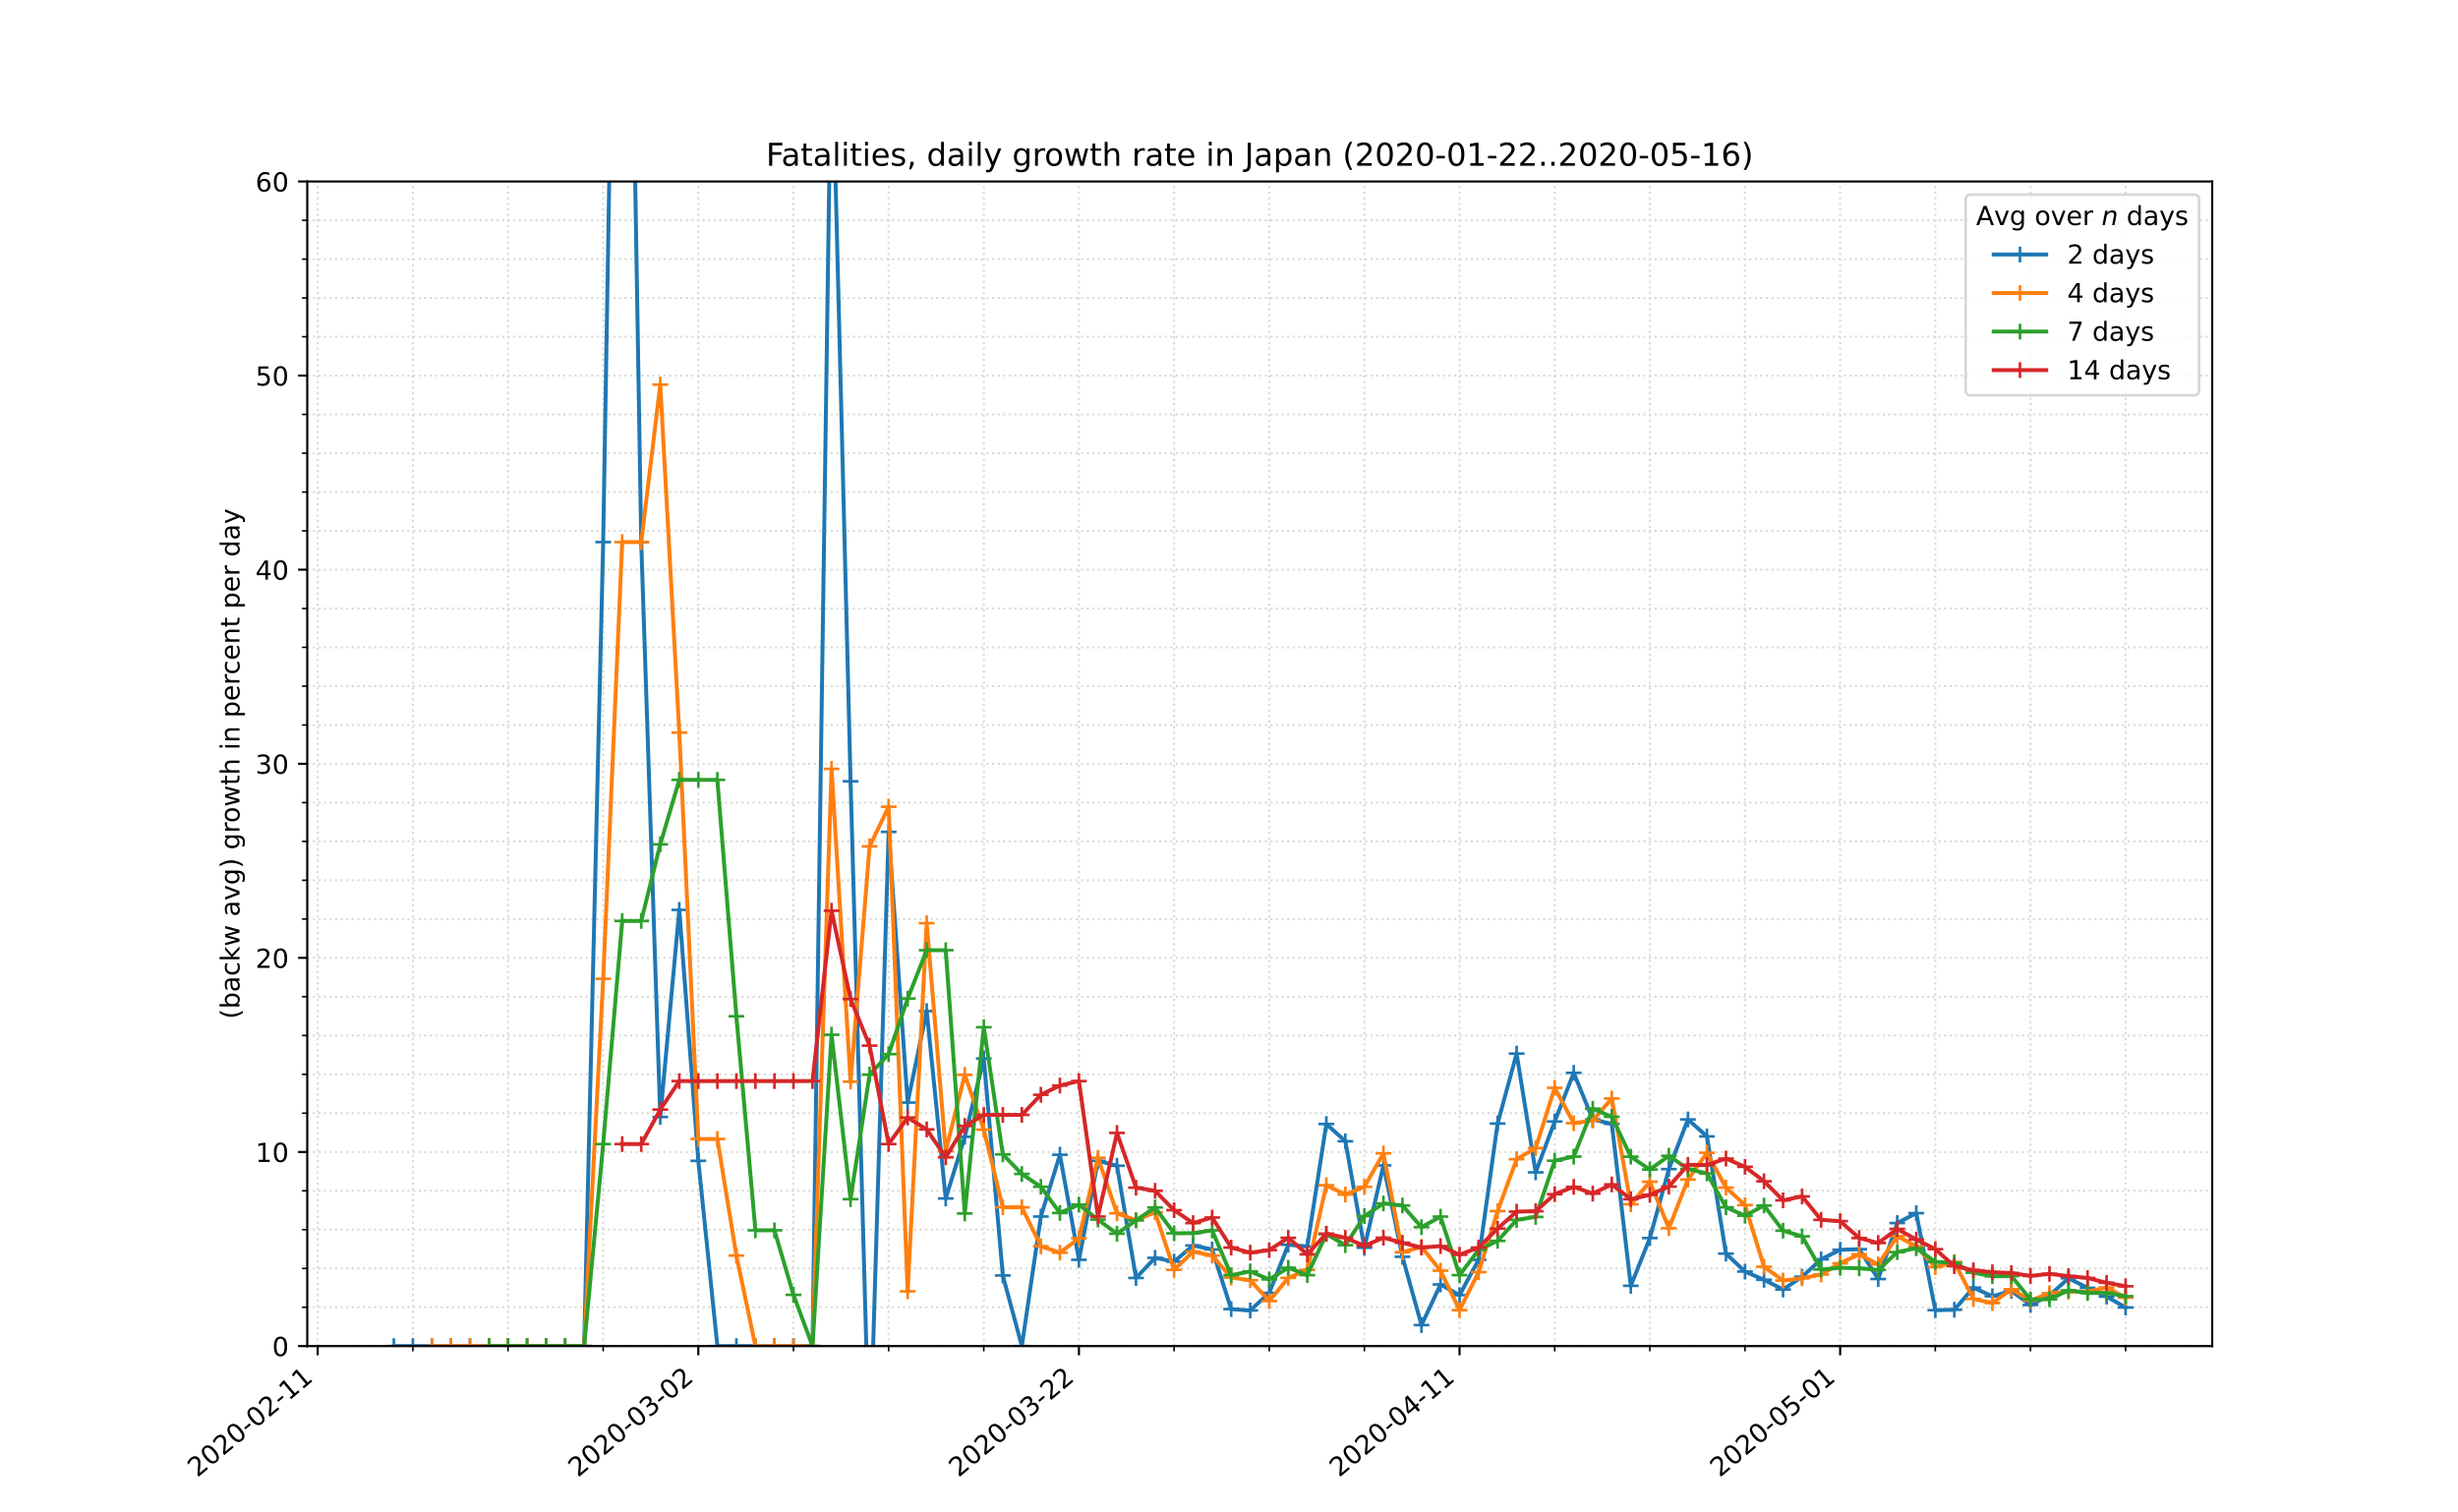 <?xml version="1.0" encoding="utf-8" standalone="no"?>
<!DOCTYPE svg PUBLIC "-//W3C//DTD SVG 1.1//EN"
  "http://www.w3.org/Graphics/SVG/1.1/DTD/svg11.dtd">
<!-- Created with matplotlib (https://matplotlib.org/) -->
<svg height="576pt" version="1.1" viewBox="0 0 936 576" width="936pt" xmlns="http://www.w3.org/2000/svg" xmlns:xlink="http://www.w3.org/1999/xlink">
 <defs>
  <style type="text/css">
*{stroke-linecap:butt;stroke-linejoin:round;}
  </style>
 </defs>
 <g id="figure_1">
  <g id="patch_1">
   <path d="M 0 576 
L 936 576 
L 936 0 
L 0 0 
z
" style="fill:#ffffff;"/>
  </g>
  <g id="axes_1">
   <g id="patch_2">
    <path d="M 117 512.64 
L 842.4 512.64 
L 842.4 69.12 
L 117 69.12 
z
" style="fill:#ffffff;"/>
   </g>
   <g id="matplotlib.axis_1">
    <g id="xtick_1">
     <g id="line2d_1">
      <path clip-path="url(#pbe9fba19bf)" d="M 120.986 512.64 
L 120.986 69.12 
" style="fill:none;stroke:#d8dcd6;stroke-dasharray:0.8,1.32;stroke-dashoffset:0;stroke-width:0.8;"/>
     </g>
     <g id="line2d_2">
      <defs>
       <path d="M 0 0 
L 0 3.5 
" id="mda07122683" style="stroke:#000000;stroke-width:0.8;"/>
      </defs>
      <g>
       <use style="stroke:#000000;stroke-width:0.8;" x="120.986" xlink:href="#mda07122683" y="512.64"/>
      </g>
     </g>
     <g id="text_1">
      <!-- 2020-02-11 -->
      <defs>
       <path d="M 19.188 8.297 
L 53.609 8.297 
L 53.609 0 
L 7.328 0 
L 7.328 8.297 
Q 12.938 14.109 22.625 23.891 
Q 32.328 33.688 34.812 36.531 
Q 39.547 41.844 41.422 45.531 
Q 43.312 49.219 43.312 52.781 
Q 43.312 58.594 39.234 62.25 
Q 35.156 65.922 28.609 65.922 
Q 23.969 65.922 18.812 64.312 
Q 13.672 62.703 7.812 59.422 
L 7.812 69.391 
Q 13.766 71.781 18.938 73 
Q 24.125 74.219 28.422 74.219 
Q 39.75 74.219 46.484 68.547 
Q 53.219 62.891 53.219 53.422 
Q 53.219 48.922 51.531 44.891 
Q 49.859 40.875 45.406 35.406 
Q 44.188 33.984 37.641 27.219 
Q 31.109 20.453 19.188 8.297 
z
" id="DejaVuSans-50"/>
       <path d="M 31.781 66.406 
Q 24.172 66.406 20.328 58.906 
Q 16.5 51.422 16.5 36.375 
Q 16.5 21.391 20.328 13.891 
Q 24.172 6.391 31.781 6.391 
Q 39.453 6.391 43.281 13.891 
Q 47.125 21.391 47.125 36.375 
Q 47.125 51.422 43.281 58.906 
Q 39.453 66.406 31.781 66.406 
z
M 31.781 74.219 
Q 44.047 74.219 50.516 64.516 
Q 56.984 54.828 56.984 36.375 
Q 56.984 17.969 50.516 8.266 
Q 44.047 -1.422 31.781 -1.422 
Q 19.531 -1.422 13.062 8.266 
Q 6.594 17.969 6.594 36.375 
Q 6.594 54.828 13.062 64.516 
Q 19.531 74.219 31.781 74.219 
z
" id="DejaVuSans-48"/>
       <path d="M 4.891 31.391 
L 31.203 31.391 
L 31.203 23.391 
L 4.891 23.391 
z
" id="DejaVuSans-45"/>
       <path d="M 12.406 8.297 
L 28.516 8.297 
L 28.516 63.922 
L 10.984 60.406 
L 10.984 69.391 
L 28.422 72.906 
L 38.281 72.906 
L 38.281 8.297 
L 54.391 8.297 
L 54.391 0 
L 12.406 0 
z
" id="DejaVuSans-49"/>
      </defs>
      <g transform="translate(75.13 562.817)rotate(-40)scale(0.1 -0.1)">
       <use xlink:href="#DejaVuSans-50"/>
       <use x="63.623" xlink:href="#DejaVuSans-48"/>
       <use x="127.246" xlink:href="#DejaVuSans-50"/>
       <use x="190.869" xlink:href="#DejaVuSans-48"/>
       <use x="254.492" xlink:href="#DejaVuSans-45"/>
       <use x="290.576" xlink:href="#DejaVuSans-48"/>
       <use x="354.199" xlink:href="#DejaVuSans-50"/>
       <use x="417.822" xlink:href="#DejaVuSans-45"/>
       <use x="453.906" xlink:href="#DejaVuSans-49"/>
       <use x="517.529" xlink:href="#DejaVuSans-49"/>
      </g>
     </g>
    </g>
    <g id="xtick_2">
     <g id="line2d_3">
      <path clip-path="url(#pbe9fba19bf)" d="M 265.921 512.64 
L 265.921 69.12 
" style="fill:none;stroke:#d8dcd6;stroke-dasharray:0.8,1.32;stroke-dashoffset:0;stroke-width:0.8;"/>
     </g>
     <g id="line2d_4">
      <g>
       <use style="stroke:#000000;stroke-width:0.8;" x="265.921" xlink:href="#mda07122683" y="512.64"/>
      </g>
     </g>
     <g id="text_2">
      <!-- 2020-03-02 -->
      <defs>
       <path d="M 40.578 39.312 
Q 47.656 37.797 51.625 33 
Q 55.609 28.219 55.609 21.188 
Q 55.609 10.406 48.188 4.484 
Q 40.766 -1.422 27.094 -1.422 
Q 22.516 -1.422 17.656 -0.516 
Q 12.797 0.391 7.625 2.203 
L 7.625 11.719 
Q 11.719 9.328 16.594 8.109 
Q 21.484 6.891 26.812 6.891 
Q 36.078 6.891 40.938 10.547 
Q 45.797 14.203 45.797 21.188 
Q 45.797 27.641 41.281 31.266 
Q 36.766 34.906 28.719 34.906 
L 20.219 34.906 
L 20.219 43.016 
L 29.109 43.016 
Q 36.375 43.016 40.234 45.922 
Q 44.094 48.828 44.094 54.297 
Q 44.094 59.906 40.109 62.906 
Q 36.141 65.922 28.719 65.922 
Q 24.656 65.922 20.016 65.031 
Q 15.375 64.156 9.812 62.312 
L 9.812 71.094 
Q 15.438 72.656 20.344 73.438 
Q 25.25 74.219 29.594 74.219 
Q 40.828 74.219 47.359 69.109 
Q 53.906 64.016 53.906 55.328 
Q 53.906 49.266 50.438 45.094 
Q 46.969 40.922 40.578 39.312 
z
" id="DejaVuSans-51"/>
      </defs>
      <g transform="translate(220.065 562.817)rotate(-40)scale(0.1 -0.1)">
       <use xlink:href="#DejaVuSans-50"/>
       <use x="63.623" xlink:href="#DejaVuSans-48"/>
       <use x="127.246" xlink:href="#DejaVuSans-50"/>
       <use x="190.869" xlink:href="#DejaVuSans-48"/>
       <use x="254.492" xlink:href="#DejaVuSans-45"/>
       <use x="290.576" xlink:href="#DejaVuSans-48"/>
       <use x="354.199" xlink:href="#DejaVuSans-51"/>
       <use x="417.822" xlink:href="#DejaVuSans-45"/>
       <use x="453.906" xlink:href="#DejaVuSans-48"/>
       <use x="517.529" xlink:href="#DejaVuSans-50"/>
      </g>
     </g>
    </g>
    <g id="xtick_3">
     <g id="line2d_5">
      <path clip-path="url(#pbe9fba19bf)" d="M 410.856 512.64 
L 410.856 69.12 
" style="fill:none;stroke:#d8dcd6;stroke-dasharray:0.8,1.32;stroke-dashoffset:0;stroke-width:0.8;"/>
     </g>
     <g id="line2d_6">
      <g>
       <use style="stroke:#000000;stroke-width:0.8;" x="410.856" xlink:href="#mda07122683" y="512.64"/>
      </g>
     </g>
     <g id="text_3">
      <!-- 2020-03-22 -->
      <g transform="translate(365 562.817)rotate(-40)scale(0.1 -0.1)">
       <use xlink:href="#DejaVuSans-50"/>
       <use x="63.623" xlink:href="#DejaVuSans-48"/>
       <use x="127.246" xlink:href="#DejaVuSans-50"/>
       <use x="190.869" xlink:href="#DejaVuSans-48"/>
       <use x="254.492" xlink:href="#DejaVuSans-45"/>
       <use x="290.576" xlink:href="#DejaVuSans-48"/>
       <use x="354.199" xlink:href="#DejaVuSans-51"/>
       <use x="417.822" xlink:href="#DejaVuSans-45"/>
       <use x="453.906" xlink:href="#DejaVuSans-50"/>
       <use x="517.529" xlink:href="#DejaVuSans-50"/>
      </g>
     </g>
    </g>
    <g id="xtick_4">
     <g id="line2d_7">
      <path clip-path="url(#pbe9fba19bf)" d="M 555.791 512.64 
L 555.791 69.12 
" style="fill:none;stroke:#d8dcd6;stroke-dasharray:0.8,1.32;stroke-dashoffset:0;stroke-width:0.8;"/>
     </g>
     <g id="line2d_8">
      <g>
       <use style="stroke:#000000;stroke-width:0.8;" x="555.791" xlink:href="#mda07122683" y="512.64"/>
      </g>
     </g>
     <g id="text_4">
      <!-- 2020-04-11 -->
      <defs>
       <path d="M 37.797 64.312 
L 12.891 25.391 
L 37.797 25.391 
z
M 35.203 72.906 
L 47.609 72.906 
L 47.609 25.391 
L 58.016 25.391 
L 58.016 17.188 
L 47.609 17.188 
L 47.609 0 
L 37.797 0 
L 37.797 17.188 
L 4.891 17.188 
L 4.891 26.703 
z
" id="DejaVuSans-52"/>
      </defs>
      <g transform="translate(509.935 562.817)rotate(-40)scale(0.1 -0.1)">
       <use xlink:href="#DejaVuSans-50"/>
       <use x="63.623" xlink:href="#DejaVuSans-48"/>
       <use x="127.246" xlink:href="#DejaVuSans-50"/>
       <use x="190.869" xlink:href="#DejaVuSans-48"/>
       <use x="254.492" xlink:href="#DejaVuSans-45"/>
       <use x="290.576" xlink:href="#DejaVuSans-48"/>
       <use x="354.199" xlink:href="#DejaVuSans-52"/>
       <use x="417.822" xlink:href="#DejaVuSans-45"/>
       <use x="453.906" xlink:href="#DejaVuSans-49"/>
       <use x="517.529" xlink:href="#DejaVuSans-49"/>
      </g>
     </g>
    </g>
    <g id="xtick_5">
     <g id="line2d_9">
      <path clip-path="url(#pbe9fba19bf)" d="M 700.726 512.64 
L 700.726 69.12 
" style="fill:none;stroke:#d8dcd6;stroke-dasharray:0.8,1.32;stroke-dashoffset:0;stroke-width:0.8;"/>
     </g>
     <g id="line2d_10">
      <g>
       <use style="stroke:#000000;stroke-width:0.8;" x="700.726" xlink:href="#mda07122683" y="512.64"/>
      </g>
     </g>
     <g id="text_5">
      <!-- 2020-05-01 -->
      <defs>
       <path d="M 10.797 72.906 
L 49.516 72.906 
L 49.516 64.594 
L 19.828 64.594 
L 19.828 46.734 
Q 21.969 47.469 24.109 47.828 
Q 26.266 48.188 28.422 48.188 
Q 40.625 48.188 47.75 41.5 
Q 54.891 34.812 54.891 23.391 
Q 54.891 11.625 47.562 5.094 
Q 40.234 -1.422 26.906 -1.422 
Q 22.312 -1.422 17.547 -0.641 
Q 12.797 0.141 7.719 1.703 
L 7.719 11.625 
Q 12.109 9.234 16.797 8.062 
Q 21.484 6.891 26.703 6.891 
Q 35.156 6.891 40.078 11.328 
Q 45.016 15.766 45.016 23.391 
Q 45.016 31 40.078 35.438 
Q 35.156 39.891 26.703 39.891 
Q 22.75 39.891 18.812 39.016 
Q 14.891 38.141 10.797 36.281 
z
" id="DejaVuSans-53"/>
      </defs>
      <g transform="translate(654.87 562.817)rotate(-40)scale(0.1 -0.1)">
       <use xlink:href="#DejaVuSans-50"/>
       <use x="63.623" xlink:href="#DejaVuSans-48"/>
       <use x="127.246" xlink:href="#DejaVuSans-50"/>
       <use x="190.869" xlink:href="#DejaVuSans-48"/>
       <use x="254.492" xlink:href="#DejaVuSans-45"/>
       <use x="290.576" xlink:href="#DejaVuSans-48"/>
       <use x="354.199" xlink:href="#DejaVuSans-53"/>
       <use x="417.822" xlink:href="#DejaVuSans-45"/>
       <use x="453.906" xlink:href="#DejaVuSans-48"/>
       <use x="517.529" xlink:href="#DejaVuSans-49"/>
      </g>
     </g>
    </g>
    <g id="xtick_6">
     <g id="line2d_11">
      <path clip-path="url(#pbe9fba19bf)" d="M 157.219 512.64 
L 157.219 69.12 
" style="fill:none;stroke:#d8dcd6;stroke-dasharray:0.8,1.32;stroke-dashoffset:0;stroke-width:0.8;"/>
     </g>
     <g id="line2d_12">
      <defs>
       <path d="M 0 0 
L 0 2 
" id="m89560b47ab" style="stroke:#000000;stroke-width:0.6;"/>
      </defs>
      <g>
       <use style="stroke:#000000;stroke-width:0.6;" x="157.219" xlink:href="#m89560b47ab" y="512.64"/>
      </g>
     </g>
    </g>
    <g id="xtick_7">
     <g id="line2d_13">
      <path clip-path="url(#pbe9fba19bf)" d="M 193.453 512.64 
L 193.453 69.12 
" style="fill:none;stroke:#d8dcd6;stroke-dasharray:0.8,1.32;stroke-dashoffset:0;stroke-width:0.8;"/>
     </g>
     <g id="line2d_14">
      <g>
       <use style="stroke:#000000;stroke-width:0.6;" x="193.453" xlink:href="#m89560b47ab" y="512.64"/>
      </g>
     </g>
    </g>
    <g id="xtick_8">
     <g id="line2d_15">
      <path clip-path="url(#pbe9fba19bf)" d="M 229.687 512.64 
L 229.687 69.12 
" style="fill:none;stroke:#d8dcd6;stroke-dasharray:0.8,1.32;stroke-dashoffset:0;stroke-width:0.8;"/>
     </g>
     <g id="line2d_16">
      <g>
       <use style="stroke:#000000;stroke-width:0.6;" x="229.687" xlink:href="#m89560b47ab" y="512.64"/>
      </g>
     </g>
    </g>
    <g id="xtick_9">
     <g id="line2d_17">
      <path clip-path="url(#pbe9fba19bf)" d="M 302.155 512.64 
L 302.155 69.12 
" style="fill:none;stroke:#d8dcd6;stroke-dasharray:0.8,1.32;stroke-dashoffset:0;stroke-width:0.8;"/>
     </g>
     <g id="line2d_18">
      <g>
       <use style="stroke:#000000;stroke-width:0.6;" x="302.155" xlink:href="#m89560b47ab" y="512.64"/>
      </g>
     </g>
    </g>
    <g id="xtick_10">
     <g id="line2d_19">
      <path clip-path="url(#pbe9fba19bf)" d="M 338.388 512.64 
L 338.388 69.12 
" style="fill:none;stroke:#d8dcd6;stroke-dasharray:0.8,1.32;stroke-dashoffset:0;stroke-width:0.8;"/>
     </g>
     <g id="line2d_20">
      <g>
       <use style="stroke:#000000;stroke-width:0.6;" x="338.388" xlink:href="#m89560b47ab" y="512.64"/>
      </g>
     </g>
    </g>
    <g id="xtick_11">
     <g id="line2d_21">
      <path clip-path="url(#pbe9fba19bf)" d="M 374.622 512.64 
L 374.622 69.12 
" style="fill:none;stroke:#d8dcd6;stroke-dasharray:0.8,1.32;stroke-dashoffset:0;stroke-width:0.8;"/>
     </g>
     <g id="line2d_22">
      <g>
       <use style="stroke:#000000;stroke-width:0.6;" x="374.622" xlink:href="#m89560b47ab" y="512.64"/>
      </g>
     </g>
    </g>
    <g id="xtick_12">
     <g id="line2d_23">
      <path clip-path="url(#pbe9fba19bf)" d="M 447.09 512.64 
L 447.09 69.12 
" style="fill:none;stroke:#d8dcd6;stroke-dasharray:0.8,1.32;stroke-dashoffset:0;stroke-width:0.8;"/>
     </g>
     <g id="line2d_24">
      <g>
       <use style="stroke:#000000;stroke-width:0.6;" x="447.09" xlink:href="#m89560b47ab" y="512.64"/>
      </g>
     </g>
    </g>
    <g id="xtick_13">
     <g id="line2d_25">
      <path clip-path="url(#pbe9fba19bf)" d="M 483.323 512.64 
L 483.323 69.12 
" style="fill:none;stroke:#d8dcd6;stroke-dasharray:0.8,1.32;stroke-dashoffset:0;stroke-width:0.8;"/>
     </g>
     <g id="line2d_26">
      <g>
       <use style="stroke:#000000;stroke-width:0.6;" x="483.323" xlink:href="#m89560b47ab" y="512.64"/>
      </g>
     </g>
    </g>
    <g id="xtick_14">
     <g id="line2d_27">
      <path clip-path="url(#pbe9fba19bf)" d="M 519.557 512.64 
L 519.557 69.12 
" style="fill:none;stroke:#d8dcd6;stroke-dasharray:0.8,1.32;stroke-dashoffset:0;stroke-width:0.8;"/>
     </g>
     <g id="line2d_28">
      <g>
       <use style="stroke:#000000;stroke-width:0.6;" x="519.557" xlink:href="#m89560b47ab" y="512.64"/>
      </g>
     </g>
    </g>
    <g id="xtick_15">
     <g id="line2d_29">
      <path clip-path="url(#pbe9fba19bf)" d="M 592.025 512.64 
L 592.025 69.12 
" style="fill:none;stroke:#d8dcd6;stroke-dasharray:0.8,1.32;stroke-dashoffset:0;stroke-width:0.8;"/>
     </g>
     <g id="line2d_30">
      <g>
       <use style="stroke:#000000;stroke-width:0.6;" x="592.025" xlink:href="#m89560b47ab" y="512.64"/>
      </g>
     </g>
    </g>
    <g id="xtick_16">
     <g id="line2d_31">
      <path clip-path="url(#pbe9fba19bf)" d="M 628.258 512.64 
L 628.258 69.12 
" style="fill:none;stroke:#d8dcd6;stroke-dasharray:0.8,1.32;stroke-dashoffset:0;stroke-width:0.8;"/>
     </g>
     <g id="line2d_32">
      <g>
       <use style="stroke:#000000;stroke-width:0.6;" x="628.258" xlink:href="#m89560b47ab" y="512.64"/>
      </g>
     </g>
    </g>
    <g id="xtick_17">
     <g id="line2d_33">
      <path clip-path="url(#pbe9fba19bf)" d="M 664.492 512.64 
L 664.492 69.12 
" style="fill:none;stroke:#d8dcd6;stroke-dasharray:0.8,1.32;stroke-dashoffset:0;stroke-width:0.8;"/>
     </g>
     <g id="line2d_34">
      <g>
       <use style="stroke:#000000;stroke-width:0.6;" x="664.492" xlink:href="#m89560b47ab" y="512.64"/>
      </g>
     </g>
    </g>
    <g id="xtick_18">
     <g id="line2d_35">
      <path clip-path="url(#pbe9fba19bf)" d="M 736.96 512.64 
L 736.96 69.12 
" style="fill:none;stroke:#d8dcd6;stroke-dasharray:0.8,1.32;stroke-dashoffset:0;stroke-width:0.8;"/>
     </g>
     <g id="line2d_36">
      <g>
       <use style="stroke:#000000;stroke-width:0.6;" x="736.96" xlink:href="#m89560b47ab" y="512.64"/>
      </g>
     </g>
    </g>
    <g id="xtick_19">
     <g id="line2d_37">
      <path clip-path="url(#pbe9fba19bf)" d="M 773.194 512.64 
L 773.194 69.12 
" style="fill:none;stroke:#d8dcd6;stroke-dasharray:0.8,1.32;stroke-dashoffset:0;stroke-width:0.8;"/>
     </g>
     <g id="line2d_38">
      <g>
       <use style="stroke:#000000;stroke-width:0.6;" x="773.194" xlink:href="#m89560b47ab" y="512.64"/>
      </g>
     </g>
    </g>
    <g id="xtick_20">
     <g id="line2d_39">
      <path clip-path="url(#pbe9fba19bf)" d="M 809.427 512.64 
L 809.427 69.12 
" style="fill:none;stroke:#d8dcd6;stroke-dasharray:0.8,1.32;stroke-dashoffset:0;stroke-width:0.8;"/>
     </g>
     <g id="line2d_40">
      <g>
       <use style="stroke:#000000;stroke-width:0.6;" x="809.427" xlink:href="#m89560b47ab" y="512.64"/>
      </g>
     </g>
    </g>
   </g>
   <g id="matplotlib.axis_2">
    <g id="ytick_1">
     <g id="line2d_41">
      <path clip-path="url(#pbe9fba19bf)" d="M 117 512.64 
L 842.4 512.64 
" style="fill:none;stroke:#d8dcd6;stroke-dasharray:0.8,1.32;stroke-dashoffset:0;stroke-width:0.8;"/>
     </g>
     <g id="line2d_42">
      <defs>
       <path d="M 0 0 
L -3.5 0 
" id="m589fd8eb9b" style="stroke:#000000;stroke-width:0.8;"/>
      </defs>
      <g>
       <use style="stroke:#000000;stroke-width:0.8;" x="117" xlink:href="#m589fd8eb9b" y="512.64"/>
      </g>
     </g>
     <g id="text_6">
      <!-- 0 -->
      <g transform="translate(103.638 516.439)scale(0.1 -0.1)">
       <use xlink:href="#DejaVuSans-48"/>
      </g>
     </g>
    </g>
    <g id="ytick_2">
     <g id="line2d_43">
      <path clip-path="url(#pbe9fba19bf)" d="M 117 438.72 
L 842.4 438.72 
" style="fill:none;stroke:#d8dcd6;stroke-dasharray:0.8,1.32;stroke-dashoffset:0;stroke-width:0.8;"/>
     </g>
     <g id="line2d_44">
      <g>
       <use style="stroke:#000000;stroke-width:0.8;" x="117" xlink:href="#m589fd8eb9b" y="438.72"/>
      </g>
     </g>
     <g id="text_7">
      <!-- 10 -->
      <g transform="translate(97.275 442.519)scale(0.1 -0.1)">
       <use xlink:href="#DejaVuSans-49"/>
       <use x="63.623" xlink:href="#DejaVuSans-48"/>
      </g>
     </g>
    </g>
    <g id="ytick_3">
     <g id="line2d_45">
      <path clip-path="url(#pbe9fba19bf)" d="M 117 364.8 
L 842.4 364.8 
" style="fill:none;stroke:#d8dcd6;stroke-dasharray:0.8,1.32;stroke-dashoffset:0;stroke-width:0.8;"/>
     </g>
     <g id="line2d_46">
      <g>
       <use style="stroke:#000000;stroke-width:0.8;" x="117" xlink:href="#m589fd8eb9b" y="364.8"/>
      </g>
     </g>
     <g id="text_8">
      <!-- 20 -->
      <g transform="translate(97.275 368.599)scale(0.1 -0.1)">
       <use xlink:href="#DejaVuSans-50"/>
       <use x="63.623" xlink:href="#DejaVuSans-48"/>
      </g>
     </g>
    </g>
    <g id="ytick_4">
     <g id="line2d_47">
      <path clip-path="url(#pbe9fba19bf)" d="M 117 290.88 
L 842.4 290.88 
" style="fill:none;stroke:#d8dcd6;stroke-dasharray:0.8,1.32;stroke-dashoffset:0;stroke-width:0.8;"/>
     </g>
     <g id="line2d_48">
      <g>
       <use style="stroke:#000000;stroke-width:0.8;" x="117" xlink:href="#m589fd8eb9b" y="290.88"/>
      </g>
     </g>
     <g id="text_9">
      <!-- 30 -->
      <g transform="translate(97.275 294.679)scale(0.1 -0.1)">
       <use xlink:href="#DejaVuSans-51"/>
       <use x="63.623" xlink:href="#DejaVuSans-48"/>
      </g>
     </g>
    </g>
    <g id="ytick_5">
     <g id="line2d_49">
      <path clip-path="url(#pbe9fba19bf)" d="M 117 216.96 
L 842.4 216.96 
" style="fill:none;stroke:#d8dcd6;stroke-dasharray:0.8,1.32;stroke-dashoffset:0;stroke-width:0.8;"/>
     </g>
     <g id="line2d_50">
      <g>
       <use style="stroke:#000000;stroke-width:0.8;" x="117" xlink:href="#m589fd8eb9b" y="216.96"/>
      </g>
     </g>
     <g id="text_10">
      <!-- 40 -->
      <g transform="translate(97.275 220.759)scale(0.1 -0.1)">
       <use xlink:href="#DejaVuSans-52"/>
       <use x="63.623" xlink:href="#DejaVuSans-48"/>
      </g>
     </g>
    </g>
    <g id="ytick_6">
     <g id="line2d_51">
      <path clip-path="url(#pbe9fba19bf)" d="M 117 143.04 
L 842.4 143.04 
" style="fill:none;stroke:#d8dcd6;stroke-dasharray:0.8,1.32;stroke-dashoffset:0;stroke-width:0.8;"/>
     </g>
     <g id="line2d_52">
      <g>
       <use style="stroke:#000000;stroke-width:0.8;" x="117" xlink:href="#m589fd8eb9b" y="143.04"/>
      </g>
     </g>
     <g id="text_11">
      <!-- 50 -->
      <g transform="translate(97.275 146.839)scale(0.1 -0.1)">
       <use xlink:href="#DejaVuSans-53"/>
       <use x="63.623" xlink:href="#DejaVuSans-48"/>
      </g>
     </g>
    </g>
    <g id="ytick_7">
     <g id="line2d_53">
      <path clip-path="url(#pbe9fba19bf)" d="M 117 69.12 
L 842.4 69.12 
" style="fill:none;stroke:#d8dcd6;stroke-dasharray:0.8,1.32;stroke-dashoffset:0;stroke-width:0.8;"/>
     </g>
     <g id="line2d_54">
      <g>
       <use style="stroke:#000000;stroke-width:0.8;" x="117" xlink:href="#m589fd8eb9b" y="69.12"/>
      </g>
     </g>
     <g id="text_12">
      <!-- 60 -->
      <defs>
       <path d="M 33.016 40.375 
Q 26.375 40.375 22.484 35.828 
Q 18.609 31.297 18.609 23.391 
Q 18.609 15.531 22.484 10.953 
Q 26.375 6.391 33.016 6.391 
Q 39.656 6.391 43.531 10.953 
Q 47.406 15.531 47.406 23.391 
Q 47.406 31.297 43.531 35.828 
Q 39.656 40.375 33.016 40.375 
z
M 52.594 71.297 
L 52.594 62.312 
Q 48.875 64.062 45.094 64.984 
Q 41.312 65.922 37.594 65.922 
Q 27.828 65.922 22.672 59.328 
Q 17.531 52.734 16.797 39.406 
Q 19.672 43.656 24.016 45.922 
Q 28.375 48.188 33.594 48.188 
Q 44.578 48.188 50.953 41.516 
Q 57.328 34.859 57.328 23.391 
Q 57.328 12.156 50.688 5.359 
Q 44.047 -1.422 33.016 -1.422 
Q 20.359 -1.422 13.672 8.266 
Q 6.984 17.969 6.984 36.375 
Q 6.984 53.656 15.188 63.938 
Q 23.391 74.219 37.203 74.219 
Q 40.922 74.219 44.703 73.484 
Q 48.484 72.75 52.594 71.297 
z
" id="DejaVuSans-54"/>
      </defs>
      <g transform="translate(97.275 72.919)scale(0.1 -0.1)">
       <use xlink:href="#DejaVuSans-54"/>
       <use x="63.623" xlink:href="#DejaVuSans-48"/>
      </g>
     </g>
    </g>
    <g id="ytick_8">
     <g id="line2d_55">
      <path clip-path="url(#pbe9fba19bf)" d="M 117 497.856 
L 842.4 497.856 
" style="fill:none;stroke:#d8dcd6;stroke-dasharray:0.8,1.32;stroke-dashoffset:0;stroke-width:0.8;"/>
     </g>
     <g id="line2d_56">
      <defs>
       <path d="M 0 0 
L -2 0 
" id="m3090d2213f" style="stroke:#000000;stroke-width:0.6;"/>
      </defs>
      <g>
       <use style="stroke:#000000;stroke-width:0.6;" x="117" xlink:href="#m3090d2213f" y="497.856"/>
      </g>
     </g>
    </g>
    <g id="ytick_9">
     <g id="line2d_57">
      <path clip-path="url(#pbe9fba19bf)" d="M 117 483.072 
L 842.4 483.072 
" style="fill:none;stroke:#d8dcd6;stroke-dasharray:0.8,1.32;stroke-dashoffset:0;stroke-width:0.8;"/>
     </g>
     <g id="line2d_58">
      <g>
       <use style="stroke:#000000;stroke-width:0.6;" x="117" xlink:href="#m3090d2213f" y="483.072"/>
      </g>
     </g>
    </g>
    <g id="ytick_10">
     <g id="line2d_59">
      <path clip-path="url(#pbe9fba19bf)" d="M 117 468.288 
L 842.4 468.288 
" style="fill:none;stroke:#d8dcd6;stroke-dasharray:0.8,1.32;stroke-dashoffset:0;stroke-width:0.8;"/>
     </g>
     <g id="line2d_60">
      <g>
       <use style="stroke:#000000;stroke-width:0.6;" x="117" xlink:href="#m3090d2213f" y="468.288"/>
      </g>
     </g>
    </g>
    <g id="ytick_11">
     <g id="line2d_61">
      <path clip-path="url(#pbe9fba19bf)" d="M 117 453.504 
L 842.4 453.504 
" style="fill:none;stroke:#d8dcd6;stroke-dasharray:0.8,1.32;stroke-dashoffset:0;stroke-width:0.8;"/>
     </g>
     <g id="line2d_62">
      <g>
       <use style="stroke:#000000;stroke-width:0.6;" x="117" xlink:href="#m3090d2213f" y="453.504"/>
      </g>
     </g>
    </g>
    <g id="ytick_12">
     <g id="line2d_63">
      <path clip-path="url(#pbe9fba19bf)" d="M 117 423.936 
L 842.4 423.936 
" style="fill:none;stroke:#d8dcd6;stroke-dasharray:0.8,1.32;stroke-dashoffset:0;stroke-width:0.8;"/>
     </g>
     <g id="line2d_64">
      <g>
       <use style="stroke:#000000;stroke-width:0.6;" x="117" xlink:href="#m3090d2213f" y="423.936"/>
      </g>
     </g>
    </g>
    <g id="ytick_13">
     <g id="line2d_65">
      <path clip-path="url(#pbe9fba19bf)" d="M 117 409.152 
L 842.4 409.152 
" style="fill:none;stroke:#d8dcd6;stroke-dasharray:0.8,1.32;stroke-dashoffset:0;stroke-width:0.8;"/>
     </g>
     <g id="line2d_66">
      <g>
       <use style="stroke:#000000;stroke-width:0.6;" x="117" xlink:href="#m3090d2213f" y="409.152"/>
      </g>
     </g>
    </g>
    <g id="ytick_14">
     <g id="line2d_67">
      <path clip-path="url(#pbe9fba19bf)" d="M 117 394.368 
L 842.4 394.368 
" style="fill:none;stroke:#d8dcd6;stroke-dasharray:0.8,1.32;stroke-dashoffset:0;stroke-width:0.8;"/>
     </g>
     <g id="line2d_68">
      <g>
       <use style="stroke:#000000;stroke-width:0.6;" x="117" xlink:href="#m3090d2213f" y="394.368"/>
      </g>
     </g>
    </g>
    <g id="ytick_15">
     <g id="line2d_69">
      <path clip-path="url(#pbe9fba19bf)" d="M 117 379.584 
L 842.4 379.584 
" style="fill:none;stroke:#d8dcd6;stroke-dasharray:0.8,1.32;stroke-dashoffset:0;stroke-width:0.8;"/>
     </g>
     <g id="line2d_70">
      <g>
       <use style="stroke:#000000;stroke-width:0.6;" x="117" xlink:href="#m3090d2213f" y="379.584"/>
      </g>
     </g>
    </g>
    <g id="ytick_16">
     <g id="line2d_71">
      <path clip-path="url(#pbe9fba19bf)" d="M 117 350.016 
L 842.4 350.016 
" style="fill:none;stroke:#d8dcd6;stroke-dasharray:0.8,1.32;stroke-dashoffset:0;stroke-width:0.8;"/>
     </g>
     <g id="line2d_72">
      <g>
       <use style="stroke:#000000;stroke-width:0.6;" x="117" xlink:href="#m3090d2213f" y="350.016"/>
      </g>
     </g>
    </g>
    <g id="ytick_17">
     <g id="line2d_73">
      <path clip-path="url(#pbe9fba19bf)" d="M 117 335.232 
L 842.4 335.232 
" style="fill:none;stroke:#d8dcd6;stroke-dasharray:0.8,1.32;stroke-dashoffset:0;stroke-width:0.8;"/>
     </g>
     <g id="line2d_74">
      <g>
       <use style="stroke:#000000;stroke-width:0.6;" x="117" xlink:href="#m3090d2213f" y="335.232"/>
      </g>
     </g>
    </g>
    <g id="ytick_18">
     <g id="line2d_75">
      <path clip-path="url(#pbe9fba19bf)" d="M 117 320.448 
L 842.4 320.448 
" style="fill:none;stroke:#d8dcd6;stroke-dasharray:0.8,1.32;stroke-dashoffset:0;stroke-width:0.8;"/>
     </g>
     <g id="line2d_76">
      <g>
       <use style="stroke:#000000;stroke-width:0.6;" x="117" xlink:href="#m3090d2213f" y="320.448"/>
      </g>
     </g>
    </g>
    <g id="ytick_19">
     <g id="line2d_77">
      <path clip-path="url(#pbe9fba19bf)" d="M 117 305.664 
L 842.4 305.664 
" style="fill:none;stroke:#d8dcd6;stroke-dasharray:0.8,1.32;stroke-dashoffset:0;stroke-width:0.8;"/>
     </g>
     <g id="line2d_78">
      <g>
       <use style="stroke:#000000;stroke-width:0.6;" x="117" xlink:href="#m3090d2213f" y="305.664"/>
      </g>
     </g>
    </g>
    <g id="ytick_20">
     <g id="line2d_79">
      <path clip-path="url(#pbe9fba19bf)" d="M 117 276.096 
L 842.4 276.096 
" style="fill:none;stroke:#d8dcd6;stroke-dasharray:0.8,1.32;stroke-dashoffset:0;stroke-width:0.8;"/>
     </g>
     <g id="line2d_80">
      <g>
       <use style="stroke:#000000;stroke-width:0.6;" x="117" xlink:href="#m3090d2213f" y="276.096"/>
      </g>
     </g>
    </g>
    <g id="ytick_21">
     <g id="line2d_81">
      <path clip-path="url(#pbe9fba19bf)" d="M 117 261.312 
L 842.4 261.312 
" style="fill:none;stroke:#d8dcd6;stroke-dasharray:0.8,1.32;stroke-dashoffset:0;stroke-width:0.8;"/>
     </g>
     <g id="line2d_82">
      <g>
       <use style="stroke:#000000;stroke-width:0.6;" x="117" xlink:href="#m3090d2213f" y="261.312"/>
      </g>
     </g>
    </g>
    <g id="ytick_22">
     <g id="line2d_83">
      <path clip-path="url(#pbe9fba19bf)" d="M 117 246.528 
L 842.4 246.528 
" style="fill:none;stroke:#d8dcd6;stroke-dasharray:0.8,1.32;stroke-dashoffset:0;stroke-width:0.8;"/>
     </g>
     <g id="line2d_84">
      <g>
       <use style="stroke:#000000;stroke-width:0.6;" x="117" xlink:href="#m3090d2213f" y="246.528"/>
      </g>
     </g>
    </g>
    <g id="ytick_23">
     <g id="line2d_85">
      <path clip-path="url(#pbe9fba19bf)" d="M 117 231.744 
L 842.4 231.744 
" style="fill:none;stroke:#d8dcd6;stroke-dasharray:0.8,1.32;stroke-dashoffset:0;stroke-width:0.8;"/>
     </g>
     <g id="line2d_86">
      <g>
       <use style="stroke:#000000;stroke-width:0.6;" x="117" xlink:href="#m3090d2213f" y="231.744"/>
      </g>
     </g>
    </g>
    <g id="ytick_24">
     <g id="line2d_87">
      <path clip-path="url(#pbe9fba19bf)" d="M 117 202.176 
L 842.4 202.176 
" style="fill:none;stroke:#d8dcd6;stroke-dasharray:0.8,1.32;stroke-dashoffset:0;stroke-width:0.8;"/>
     </g>
     <g id="line2d_88">
      <g>
       <use style="stroke:#000000;stroke-width:0.6;" x="117" xlink:href="#m3090d2213f" y="202.176"/>
      </g>
     </g>
    </g>
    <g id="ytick_25">
     <g id="line2d_89">
      <path clip-path="url(#pbe9fba19bf)" d="M 117 187.392 
L 842.4 187.392 
" style="fill:none;stroke:#d8dcd6;stroke-dasharray:0.8,1.32;stroke-dashoffset:0;stroke-width:0.8;"/>
     </g>
     <g id="line2d_90">
      <g>
       <use style="stroke:#000000;stroke-width:0.6;" x="117" xlink:href="#m3090d2213f" y="187.392"/>
      </g>
     </g>
    </g>
    <g id="ytick_26">
     <g id="line2d_91">
      <path clip-path="url(#pbe9fba19bf)" d="M 117 172.608 
L 842.4 172.608 
" style="fill:none;stroke:#d8dcd6;stroke-dasharray:0.8,1.32;stroke-dashoffset:0;stroke-width:0.8;"/>
     </g>
     <g id="line2d_92">
      <g>
       <use style="stroke:#000000;stroke-width:0.6;" x="117" xlink:href="#m3090d2213f" y="172.608"/>
      </g>
     </g>
    </g>
    <g id="ytick_27">
     <g id="line2d_93">
      <path clip-path="url(#pbe9fba19bf)" d="M 117 157.824 
L 842.4 157.824 
" style="fill:none;stroke:#d8dcd6;stroke-dasharray:0.8,1.32;stroke-dashoffset:0;stroke-width:0.8;"/>
     </g>
     <g id="line2d_94">
      <g>
       <use style="stroke:#000000;stroke-width:0.6;" x="117" xlink:href="#m3090d2213f" y="157.824"/>
      </g>
     </g>
    </g>
    <g id="ytick_28">
     <g id="line2d_95">
      <path clip-path="url(#pbe9fba19bf)" d="M 117 128.256 
L 842.4 128.256 
" style="fill:none;stroke:#d8dcd6;stroke-dasharray:0.8,1.32;stroke-dashoffset:0;stroke-width:0.8;"/>
     </g>
     <g id="line2d_96">
      <g>
       <use style="stroke:#000000;stroke-width:0.6;" x="117" xlink:href="#m3090d2213f" y="128.256"/>
      </g>
     </g>
    </g>
    <g id="ytick_29">
     <g id="line2d_97">
      <path clip-path="url(#pbe9fba19bf)" d="M 117 113.472 
L 842.4 113.472 
" style="fill:none;stroke:#d8dcd6;stroke-dasharray:0.8,1.32;stroke-dashoffset:0;stroke-width:0.8;"/>
     </g>
     <g id="line2d_98">
      <g>
       <use style="stroke:#000000;stroke-width:0.6;" x="117" xlink:href="#m3090d2213f" y="113.472"/>
      </g>
     </g>
    </g>
    <g id="ytick_30">
     <g id="line2d_99">
      <path clip-path="url(#pbe9fba19bf)" d="M 117 98.688 
L 842.4 98.688 
" style="fill:none;stroke:#d8dcd6;stroke-dasharray:0.8,1.32;stroke-dashoffset:0;stroke-width:0.8;"/>
     </g>
     <g id="line2d_100">
      <g>
       <use style="stroke:#000000;stroke-width:0.6;" x="117" xlink:href="#m3090d2213f" y="98.688"/>
      </g>
     </g>
    </g>
    <g id="ytick_31">
     <g id="line2d_101">
      <path clip-path="url(#pbe9fba19bf)" d="M 117 83.904 
L 842.4 83.904 
" style="fill:none;stroke:#d8dcd6;stroke-dasharray:0.8,1.32;stroke-dashoffset:0;stroke-width:0.8;"/>
     </g>
     <g id="line2d_102">
      <g>
       <use style="stroke:#000000;stroke-width:0.6;" x="117" xlink:href="#m3090d2213f" y="83.904"/>
      </g>
     </g>
    </g>
    <g id="text_13">
     <!-- (backw avg) growth in percent per day -->
     <defs>
      <path d="M 31 75.875 
Q 24.469 64.656 21.281 53.656 
Q 18.109 42.672 18.109 31.391 
Q 18.109 20.125 21.312 9.062 
Q 24.516 -2 31 -13.188 
L 23.188 -13.188 
Q 15.875 -1.703 12.234 9.375 
Q 8.594 20.453 8.594 31.391 
Q 8.594 42.281 12.203 53.312 
Q 15.828 64.359 23.188 75.875 
z
" id="DejaVuSans-40"/>
      <path d="M 48.688 27.297 
Q 48.688 37.203 44.609 42.844 
Q 40.531 48.484 33.406 48.484 
Q 26.266 48.484 22.188 42.844 
Q 18.109 37.203 18.109 27.297 
Q 18.109 17.391 22.188 11.75 
Q 26.266 6.109 33.406 6.109 
Q 40.531 6.109 44.609 11.75 
Q 48.688 17.391 48.688 27.297 
z
M 18.109 46.391 
Q 20.953 51.266 25.266 53.625 
Q 29.594 56 35.594 56 
Q 45.562 56 51.781 48.094 
Q 58.016 40.188 58.016 27.297 
Q 58.016 14.406 51.781 6.484 
Q 45.562 -1.422 35.594 -1.422 
Q 29.594 -1.422 25.266 0.953 
Q 20.953 3.328 18.109 8.203 
L 18.109 0 
L 9.078 0 
L 9.078 75.984 
L 18.109 75.984 
z
" id="DejaVuSans-98"/>
      <path d="M 34.281 27.484 
Q 23.391 27.484 19.188 25 
Q 14.984 22.516 14.984 16.5 
Q 14.984 11.719 18.141 8.906 
Q 21.297 6.109 26.703 6.109 
Q 34.188 6.109 38.703 11.406 
Q 43.219 16.703 43.219 25.484 
L 43.219 27.484 
z
M 52.203 31.203 
L 52.203 0 
L 43.219 0 
L 43.219 8.297 
Q 40.141 3.328 35.547 0.953 
Q 30.953 -1.422 24.312 -1.422 
Q 15.922 -1.422 10.953 3.297 
Q 6 8.016 6 15.922 
Q 6 25.141 12.172 29.828 
Q 18.359 34.516 30.609 34.516 
L 43.219 34.516 
L 43.219 35.406 
Q 43.219 41.609 39.141 45 
Q 35.062 48.391 27.688 48.391 
Q 23 48.391 18.547 47.266 
Q 14.109 46.141 10.016 43.891 
L 10.016 52.203 
Q 14.938 54.109 19.578 55.047 
Q 24.219 56 28.609 56 
Q 40.484 56 46.344 49.844 
Q 52.203 43.703 52.203 31.203 
z
" id="DejaVuSans-97"/>
      <path d="M 48.781 52.594 
L 48.781 44.188 
Q 44.969 46.297 41.141 47.344 
Q 37.312 48.391 33.406 48.391 
Q 24.656 48.391 19.812 42.844 
Q 14.984 37.312 14.984 27.297 
Q 14.984 17.281 19.812 11.734 
Q 24.656 6.203 33.406 6.203 
Q 37.312 6.203 41.141 7.25 
Q 44.969 8.297 48.781 10.406 
L 48.781 2.094 
Q 45.016 0.344 40.984 -0.531 
Q 36.969 -1.422 32.422 -1.422 
Q 20.062 -1.422 12.781 6.344 
Q 5.516 14.109 5.516 27.297 
Q 5.516 40.672 12.859 48.328 
Q 20.219 56 33.016 56 
Q 37.156 56 41.109 55.141 
Q 45.062 54.297 48.781 52.594 
z
" id="DejaVuSans-99"/>
      <path d="M 9.078 75.984 
L 18.109 75.984 
L 18.109 31.109 
L 44.922 54.688 
L 56.391 54.688 
L 27.391 29.109 
L 57.625 0 
L 45.906 0 
L 18.109 26.703 
L 18.109 0 
L 9.078 0 
z
" id="DejaVuSans-107"/>
      <path d="M 4.203 54.688 
L 13.188 54.688 
L 24.422 12.016 
L 35.594 54.688 
L 46.188 54.688 
L 57.422 12.016 
L 68.609 54.688 
L 77.594 54.688 
L 63.281 0 
L 52.688 0 
L 40.922 44.828 
L 29.109 0 
L 18.5 0 
z
" id="DejaVuSans-119"/>
      <path id="DejaVuSans-32"/>
      <path d="M 2.984 54.688 
L 12.5 54.688 
L 29.594 8.797 
L 46.688 54.688 
L 56.203 54.688 
L 35.688 0 
L 23.484 0 
z
" id="DejaVuSans-118"/>
      <path d="M 45.406 27.984 
Q 45.406 37.75 41.375 43.109 
Q 37.359 48.484 30.078 48.484 
Q 22.859 48.484 18.828 43.109 
Q 14.797 37.75 14.797 27.984 
Q 14.797 18.266 18.828 12.891 
Q 22.859 7.516 30.078 7.516 
Q 37.359 7.516 41.375 12.891 
Q 45.406 18.266 45.406 27.984 
z
M 54.391 6.781 
Q 54.391 -7.172 48.188 -13.984 
Q 42 -20.797 29.203 -20.797 
Q 24.469 -20.797 20.266 -20.094 
Q 16.062 -19.391 12.109 -17.922 
L 12.109 -9.188 
Q 16.062 -11.328 19.922 -12.344 
Q 23.781 -13.375 27.781 -13.375 
Q 36.625 -13.375 41.016 -8.766 
Q 45.406 -4.156 45.406 5.172 
L 45.406 9.625 
Q 42.625 4.781 38.281 2.391 
Q 33.938 0 27.875 0 
Q 17.828 0 11.672 7.656 
Q 5.516 15.328 5.516 27.984 
Q 5.516 40.672 11.672 48.328 
Q 17.828 56 27.875 56 
Q 33.938 56 38.281 53.609 
Q 42.625 51.219 45.406 46.391 
L 45.406 54.688 
L 54.391 54.688 
z
" id="DejaVuSans-103"/>
      <path d="M 8.016 75.875 
L 15.828 75.875 
Q 23.141 64.359 26.781 53.312 
Q 30.422 42.281 30.422 31.391 
Q 30.422 20.453 26.781 9.375 
Q 23.141 -1.703 15.828 -13.188 
L 8.016 -13.188 
Q 14.5 -2 17.703 9.062 
Q 20.906 20.125 20.906 31.391 
Q 20.906 42.672 17.703 53.656 
Q 14.5 64.656 8.016 75.875 
z
" id="DejaVuSans-41"/>
      <path d="M 41.109 46.297 
Q 39.594 47.172 37.812 47.578 
Q 36.031 48 33.891 48 
Q 26.266 48 22.188 43.047 
Q 18.109 38.094 18.109 28.812 
L 18.109 0 
L 9.078 0 
L 9.078 54.688 
L 18.109 54.688 
L 18.109 46.188 
Q 20.953 51.172 25.484 53.578 
Q 30.031 56 36.531 56 
Q 37.453 56 38.578 55.875 
Q 39.703 55.766 41.062 55.516 
z
" id="DejaVuSans-114"/>
      <path d="M 30.609 48.391 
Q 23.391 48.391 19.188 42.75 
Q 14.984 37.109 14.984 27.297 
Q 14.984 17.484 19.156 11.844 
Q 23.344 6.203 30.609 6.203 
Q 37.797 6.203 41.984 11.859 
Q 46.188 17.531 46.188 27.297 
Q 46.188 37.016 41.984 42.703 
Q 37.797 48.391 30.609 48.391 
z
M 30.609 56 
Q 42.328 56 49.016 48.375 
Q 55.719 40.766 55.719 27.297 
Q 55.719 13.875 49.016 6.219 
Q 42.328 -1.422 30.609 -1.422 
Q 18.844 -1.422 12.172 6.219 
Q 5.516 13.875 5.516 27.297 
Q 5.516 40.766 12.172 48.375 
Q 18.844 56 30.609 56 
z
" id="DejaVuSans-111"/>
      <path d="M 18.312 70.219 
L 18.312 54.688 
L 36.812 54.688 
L 36.812 47.703 
L 18.312 47.703 
L 18.312 18.016 
Q 18.312 11.328 20.141 9.422 
Q 21.969 7.516 27.594 7.516 
L 36.812 7.516 
L 36.812 0 
L 27.594 0 
Q 17.188 0 13.234 3.875 
Q 9.281 7.766 9.281 18.016 
L 9.281 47.703 
L 2.688 47.703 
L 2.688 54.688 
L 9.281 54.688 
L 9.281 70.219 
z
" id="DejaVuSans-116"/>
      <path d="M 54.891 33.016 
L 54.891 0 
L 45.906 0 
L 45.906 32.719 
Q 45.906 40.484 42.875 44.328 
Q 39.844 48.188 33.797 48.188 
Q 26.516 48.188 22.312 43.547 
Q 18.109 38.922 18.109 30.906 
L 18.109 0 
L 9.078 0 
L 9.078 75.984 
L 18.109 75.984 
L 18.109 46.188 
Q 21.344 51.125 25.703 53.562 
Q 30.078 56 35.797 56 
Q 45.219 56 50.047 50.172 
Q 54.891 44.344 54.891 33.016 
z
" id="DejaVuSans-104"/>
      <path d="M 9.422 54.688 
L 18.406 54.688 
L 18.406 0 
L 9.422 0 
z
M 9.422 75.984 
L 18.406 75.984 
L 18.406 64.594 
L 9.422 64.594 
z
" id="DejaVuSans-105"/>
      <path d="M 54.891 33.016 
L 54.891 0 
L 45.906 0 
L 45.906 32.719 
Q 45.906 40.484 42.875 44.328 
Q 39.844 48.188 33.797 48.188 
Q 26.516 48.188 22.312 43.547 
Q 18.109 38.922 18.109 30.906 
L 18.109 0 
L 9.078 0 
L 9.078 54.688 
L 18.109 54.688 
L 18.109 46.188 
Q 21.344 51.125 25.703 53.562 
Q 30.078 56 35.797 56 
Q 45.219 56 50.047 50.172 
Q 54.891 44.344 54.891 33.016 
z
" id="DejaVuSans-110"/>
      <path d="M 18.109 8.203 
L 18.109 -20.797 
L 9.078 -20.797 
L 9.078 54.688 
L 18.109 54.688 
L 18.109 46.391 
Q 20.953 51.266 25.266 53.625 
Q 29.594 56 35.594 56 
Q 45.562 56 51.781 48.094 
Q 58.016 40.188 58.016 27.297 
Q 58.016 14.406 51.781 6.484 
Q 45.562 -1.422 35.594 -1.422 
Q 29.594 -1.422 25.266 0.953 
Q 20.953 3.328 18.109 8.203 
z
M 48.688 27.297 
Q 48.688 37.203 44.609 42.844 
Q 40.531 48.484 33.406 48.484 
Q 26.266 48.484 22.188 42.844 
Q 18.109 37.203 18.109 27.297 
Q 18.109 17.391 22.188 11.75 
Q 26.266 6.109 33.406 6.109 
Q 40.531 6.109 44.609 11.75 
Q 48.688 17.391 48.688 27.297 
z
" id="DejaVuSans-112"/>
      <path d="M 56.203 29.594 
L 56.203 25.203 
L 14.891 25.203 
Q 15.484 15.922 20.484 11.062 
Q 25.484 6.203 34.422 6.203 
Q 39.594 6.203 44.453 7.469 
Q 49.312 8.734 54.109 11.281 
L 54.109 2.781 
Q 49.266 0.734 44.188 -0.344 
Q 39.109 -1.422 33.891 -1.422 
Q 20.797 -1.422 13.156 6.188 
Q 5.516 13.812 5.516 26.812 
Q 5.516 40.234 12.766 48.109 
Q 20.016 56 32.328 56 
Q 43.359 56 49.781 48.891 
Q 56.203 41.797 56.203 29.594 
z
M 47.219 32.234 
Q 47.125 39.594 43.094 43.984 
Q 39.062 48.391 32.422 48.391 
Q 24.906 48.391 20.391 44.141 
Q 15.875 39.891 15.188 32.172 
z
" id="DejaVuSans-101"/>
      <path d="M 45.406 46.391 
L 45.406 75.984 
L 54.391 75.984 
L 54.391 0 
L 45.406 0 
L 45.406 8.203 
Q 42.578 3.328 38.25 0.953 
Q 33.938 -1.422 27.875 -1.422 
Q 17.969 -1.422 11.734 6.484 
Q 5.516 14.406 5.516 27.297 
Q 5.516 40.188 11.734 48.094 
Q 17.969 56 27.875 56 
Q 33.938 56 38.25 53.625 
Q 42.578 51.266 45.406 46.391 
z
M 14.797 27.297 
Q 14.797 17.391 18.875 11.75 
Q 22.953 6.109 30.078 6.109 
Q 37.203 6.109 41.297 11.75 
Q 45.406 17.391 45.406 27.297 
Q 45.406 37.203 41.297 42.844 
Q 37.203 48.484 30.078 48.484 
Q 22.953 48.484 18.875 42.844 
Q 14.797 37.203 14.797 27.297 
z
" id="DejaVuSans-100"/>
      <path d="M 32.172 -5.078 
Q 28.375 -14.844 24.75 -17.812 
Q 21.141 -20.797 15.094 -20.797 
L 7.906 -20.797 
L 7.906 -13.281 
L 13.188 -13.281 
Q 16.891 -13.281 18.938 -11.516 
Q 21 -9.766 23.484 -3.219 
L 25.094 0.875 
L 2.984 54.688 
L 12.5 54.688 
L 29.594 11.922 
L 46.688 54.688 
L 56.203 54.688 
z
" id="DejaVuSans-121"/>
     </defs>
     <g transform="translate(91.195 388.09)rotate(-90)scale(0.1 -0.1)">
      <use xlink:href="#DejaVuSans-40"/>
      <use x="39.014" xlink:href="#DejaVuSans-98"/>
      <use x="102.49" xlink:href="#DejaVuSans-97"/>
      <use x="163.77" xlink:href="#DejaVuSans-99"/>
      <use x="218.75" xlink:href="#DejaVuSans-107"/>
      <use x="276.66" xlink:href="#DejaVuSans-119"/>
      <use x="358.447" xlink:href="#DejaVuSans-32"/>
      <use x="390.234" xlink:href="#DejaVuSans-97"/>
      <use x="451.514" xlink:href="#DejaVuSans-118"/>
      <use x="510.693" xlink:href="#DejaVuSans-103"/>
      <use x="574.17" xlink:href="#DejaVuSans-41"/>
      <use x="613.184" xlink:href="#DejaVuSans-32"/>
      <use x="644.971" xlink:href="#DejaVuSans-103"/>
      <use x="708.447" xlink:href="#DejaVuSans-114"/>
      <use x="747.311" xlink:href="#DejaVuSans-111"/>
      <use x="808.492" xlink:href="#DejaVuSans-119"/>
      <use x="890.279" xlink:href="#DejaVuSans-116"/>
      <use x="929.488" xlink:href="#DejaVuSans-104"/>
      <use x="992.867" xlink:href="#DejaVuSans-32"/>
      <use x="1024.654" xlink:href="#DejaVuSans-105"/>
      <use x="1052.438" xlink:href="#DejaVuSans-110"/>
      <use x="1115.816" xlink:href="#DejaVuSans-32"/>
      <use x="1147.604" xlink:href="#DejaVuSans-112"/>
      <use x="1211.08" xlink:href="#DejaVuSans-101"/>
      <use x="1272.604" xlink:href="#DejaVuSans-114"/>
      <use x="1311.467" xlink:href="#DejaVuSans-99"/>
      <use x="1366.447" xlink:href="#DejaVuSans-101"/>
      <use x="1427.971" xlink:href="#DejaVuSans-110"/>
      <use x="1491.35" xlink:href="#DejaVuSans-116"/>
      <use x="1530.559" xlink:href="#DejaVuSans-32"/>
      <use x="1562.346" xlink:href="#DejaVuSans-112"/>
      <use x="1625.822" xlink:href="#DejaVuSans-101"/>
      <use x="1687.346" xlink:href="#DejaVuSans-114"/>
      <use x="1728.459" xlink:href="#DejaVuSans-32"/>
      <use x="1760.246" xlink:href="#DejaVuSans-100"/>
      <use x="1823.723" xlink:href="#DejaVuSans-97"/>
      <use x="1885.002" xlink:href="#DejaVuSans-121"/>
     </g>
    </g>
   </g>
   <g id="line2d_103">
    <path clip-path="url(#pbe9fba19bf)" d="M 149.973 512.64 
L 157.219 512.64 
L 164.466 512.64 
L 171.713 512.64 
L 178.96 512.64 
L 186.206 512.64 
L 193.453 512.64 
L 200.7 512.64 
L 207.947 512.64 
L 215.194 512.64 
L 222.44 512.64 
L 229.687 206.453 
L 233.159 -1 
M 240.709 -1 
L 244.181 206.453 
L 251.427 425.389 
L 258.674 346.509 
L 265.921 442.087 
L 273.168 512.64 
L 280.414 512.64 
L 287.661 512.64 
L 294.908 512.64 
L 302.155 512.64 
L 309.401 512.64 
L 316.648 7.581 
L 323.895 297.537 
L 331.142 557.483 
L 338.388 316.818 
L 345.635 419.898 
L 352.882 385.051 
L 360.129 456.42 
L 367.375 432.937 
L 374.622 403.149 
L 381.869 485.751 
L 389.116 512.64 
L 396.362 463.307 
L 403.609 439.763 
L 410.856 479.771 
L 418.103 442.087 
L 425.349 443.964 
L 432.596 486.695 
L 439.843 479.023 
L 447.09 480.486 
L 454.336 474.314 
L 461.583 475.842 
L 468.83 498.559 
L 476.077 499.076 
L 483.323 492.384 
L 490.57 474.047 
L 497.817 474.708 
L 505.064 428.06 
L 512.31 434.624 
L 519.557 475.189 
L 526.804 443.842 
L 534.051 478.636 
L 541.297 504.648 
L 548.544 489.168 
L 555.791 493.235 
L 563.038 479.771 
L 570.284 427.897 
L 577.531 401.254 
L 584.778 446.488 
L 592.025 427.125 
L 599.271 408.578 
L 606.518 426.318 
L 613.765 428.003 
L 621.012 489.688 
L 628.258 471.5 
L 635.505 445.238 
L 642.752 426.333 
L 649.999 432.775 
L 657.245 477.42 
L 664.492 484.26 
L 671.739 487.404 
L 678.986 491.096 
L 686.232 486.232 
L 693.479 479.608 
L 700.726 475.963 
L 707.973 475.741 
L 715.219 487.088 
L 722.466 465.781 
L 729.713 462.008 
L 736.96 498.975 
L 744.206 498.81 
L 751.453 490.374 
L 758.7 493.667 
L 765.947 491.639 
L 773.194 496.975 
L 780.44 493.346 
L 787.687 486.816 
L 794.934 490.47 
L 802.181 493.8 
L 809.427 497.939 
" style="fill:none;stroke:#1f77b4;stroke-linecap:square;stroke-width:1.5;"/>
    <defs>
     <path d="M -3 0 
L 3 0 
M 0 3 
L 0 -3 
" id="mfeb63853e4" style="stroke:#1f77b4;"/>
    </defs>
    <g clip-path="url(#pbe9fba19bf)">
     <use style="fill:#1f77b4;stroke:#1f77b4;" x="149.973" xlink:href="#mfeb63853e4" y="512.64"/>
     <use style="fill:#1f77b4;stroke:#1f77b4;" x="157.219" xlink:href="#mfeb63853e4" y="512.64"/>
     <use style="fill:#1f77b4;stroke:#1f77b4;" x="164.466" xlink:href="#mfeb63853e4" y="512.64"/>
     <use style="fill:#1f77b4;stroke:#1f77b4;" x="171.713" xlink:href="#mfeb63853e4" y="512.64"/>
     <use style="fill:#1f77b4;stroke:#1f77b4;" x="178.96" xlink:href="#mfeb63853e4" y="512.64"/>
     <use style="fill:#1f77b4;stroke:#1f77b4;" x="186.206" xlink:href="#mfeb63853e4" y="512.64"/>
     <use style="fill:#1f77b4;stroke:#1f77b4;" x="193.453" xlink:href="#mfeb63853e4" y="512.64"/>
     <use style="fill:#1f77b4;stroke:#1f77b4;" x="200.7" xlink:href="#mfeb63853e4" y="512.64"/>
     <use style="fill:#1f77b4;stroke:#1f77b4;" x="207.947" xlink:href="#mfeb63853e4" y="512.64"/>
     <use style="fill:#1f77b4;stroke:#1f77b4;" x="215.194" xlink:href="#mfeb63853e4" y="512.64"/>
     <use style="fill:#1f77b4;stroke:#1f77b4;" x="222.44" xlink:href="#mfeb63853e4" y="512.64"/>
     <use style="fill:#1f77b4;stroke:#1f77b4;" x="229.687" xlink:href="#mfeb63853e4" y="206.453"/>
     <use style="fill:#1f77b4;stroke:#1f77b4;" x="233.159" xlink:href="#mfeb63853e4" y="-1"/>
     <use style="fill:#1f77b4;stroke:#1f77b4;" x="240.709" xlink:href="#mfeb63853e4" y="-1"/>
     <use style="fill:#1f77b4;stroke:#1f77b4;" x="244.181" xlink:href="#mfeb63853e4" y="206.453"/>
     <use style="fill:#1f77b4;stroke:#1f77b4;" x="251.427" xlink:href="#mfeb63853e4" y="425.389"/>
     <use style="fill:#1f77b4;stroke:#1f77b4;" x="258.674" xlink:href="#mfeb63853e4" y="346.509"/>
     <use style="fill:#1f77b4;stroke:#1f77b4;" x="265.921" xlink:href="#mfeb63853e4" y="442.087"/>
     <use style="fill:#1f77b4;stroke:#1f77b4;" x="273.168" xlink:href="#mfeb63853e4" y="512.64"/>
     <use style="fill:#1f77b4;stroke:#1f77b4;" x="280.414" xlink:href="#mfeb63853e4" y="512.64"/>
     <use style="fill:#1f77b4;stroke:#1f77b4;" x="287.661" xlink:href="#mfeb63853e4" y="512.64"/>
     <use style="fill:#1f77b4;stroke:#1f77b4;" x="294.908" xlink:href="#mfeb63853e4" y="512.64"/>
     <use style="fill:#1f77b4;stroke:#1f77b4;" x="302.155" xlink:href="#mfeb63853e4" y="512.64"/>
     <use style="fill:#1f77b4;stroke:#1f77b4;" x="309.401" xlink:href="#mfeb63853e4" y="512.64"/>
     <use style="fill:#1f77b4;stroke:#1f77b4;" x="316.648" xlink:href="#mfeb63853e4" y="7.581"/>
     <use style="fill:#1f77b4;stroke:#1f77b4;" x="323.895" xlink:href="#mfeb63853e4" y="297.537"/>
     <use style="fill:#1f77b4;stroke:#1f77b4;" x="331.142" xlink:href="#mfeb63853e4" y="557.483"/>
     <use style="fill:#1f77b4;stroke:#1f77b4;" x="338.388" xlink:href="#mfeb63853e4" y="316.818"/>
     <use style="fill:#1f77b4;stroke:#1f77b4;" x="345.635" xlink:href="#mfeb63853e4" y="419.898"/>
     <use style="fill:#1f77b4;stroke:#1f77b4;" x="352.882" xlink:href="#mfeb63853e4" y="385.051"/>
     <use style="fill:#1f77b4;stroke:#1f77b4;" x="360.129" xlink:href="#mfeb63853e4" y="456.42"/>
     <use style="fill:#1f77b4;stroke:#1f77b4;" x="367.375" xlink:href="#mfeb63853e4" y="432.937"/>
     <use style="fill:#1f77b4;stroke:#1f77b4;" x="374.622" xlink:href="#mfeb63853e4" y="403.149"/>
     <use style="fill:#1f77b4;stroke:#1f77b4;" x="381.869" xlink:href="#mfeb63853e4" y="485.751"/>
     <use style="fill:#1f77b4;stroke:#1f77b4;" x="389.116" xlink:href="#mfeb63853e4" y="512.64"/>
     <use style="fill:#1f77b4;stroke:#1f77b4;" x="396.362" xlink:href="#mfeb63853e4" y="463.307"/>
     <use style="fill:#1f77b4;stroke:#1f77b4;" x="403.609" xlink:href="#mfeb63853e4" y="439.763"/>
     <use style="fill:#1f77b4;stroke:#1f77b4;" x="410.856" xlink:href="#mfeb63853e4" y="479.771"/>
     <use style="fill:#1f77b4;stroke:#1f77b4;" x="418.103" xlink:href="#mfeb63853e4" y="442.087"/>
     <use style="fill:#1f77b4;stroke:#1f77b4;" x="425.349" xlink:href="#mfeb63853e4" y="443.964"/>
     <use style="fill:#1f77b4;stroke:#1f77b4;" x="432.596" xlink:href="#mfeb63853e4" y="486.695"/>
     <use style="fill:#1f77b4;stroke:#1f77b4;" x="439.843" xlink:href="#mfeb63853e4" y="479.023"/>
     <use style="fill:#1f77b4;stroke:#1f77b4;" x="447.09" xlink:href="#mfeb63853e4" y="480.486"/>
     <use style="fill:#1f77b4;stroke:#1f77b4;" x="454.336" xlink:href="#mfeb63853e4" y="474.314"/>
     <use style="fill:#1f77b4;stroke:#1f77b4;" x="461.583" xlink:href="#mfeb63853e4" y="475.842"/>
     <use style="fill:#1f77b4;stroke:#1f77b4;" x="468.83" xlink:href="#mfeb63853e4" y="498.559"/>
     <use style="fill:#1f77b4;stroke:#1f77b4;" x="476.077" xlink:href="#mfeb63853e4" y="499.076"/>
     <use style="fill:#1f77b4;stroke:#1f77b4;" x="483.323" xlink:href="#mfeb63853e4" y="492.384"/>
     <use style="fill:#1f77b4;stroke:#1f77b4;" x="490.57" xlink:href="#mfeb63853e4" y="474.047"/>
     <use style="fill:#1f77b4;stroke:#1f77b4;" x="497.817" xlink:href="#mfeb63853e4" y="474.708"/>
     <use style="fill:#1f77b4;stroke:#1f77b4;" x="505.064" xlink:href="#mfeb63853e4" y="428.06"/>
     <use style="fill:#1f77b4;stroke:#1f77b4;" x="512.31" xlink:href="#mfeb63853e4" y="434.624"/>
     <use style="fill:#1f77b4;stroke:#1f77b4;" x="519.557" xlink:href="#mfeb63853e4" y="475.189"/>
     <use style="fill:#1f77b4;stroke:#1f77b4;" x="526.804" xlink:href="#mfeb63853e4" y="443.842"/>
     <use style="fill:#1f77b4;stroke:#1f77b4;" x="534.051" xlink:href="#mfeb63853e4" y="478.636"/>
     <use style="fill:#1f77b4;stroke:#1f77b4;" x="541.297" xlink:href="#mfeb63853e4" y="504.648"/>
     <use style="fill:#1f77b4;stroke:#1f77b4;" x="548.544" xlink:href="#mfeb63853e4" y="489.168"/>
     <use style="fill:#1f77b4;stroke:#1f77b4;" x="555.791" xlink:href="#mfeb63853e4" y="493.235"/>
     <use style="fill:#1f77b4;stroke:#1f77b4;" x="563.038" xlink:href="#mfeb63853e4" y="479.771"/>
     <use style="fill:#1f77b4;stroke:#1f77b4;" x="570.284" xlink:href="#mfeb63853e4" y="427.897"/>
     <use style="fill:#1f77b4;stroke:#1f77b4;" x="577.531" xlink:href="#mfeb63853e4" y="401.254"/>
     <use style="fill:#1f77b4;stroke:#1f77b4;" x="584.778" xlink:href="#mfeb63853e4" y="446.488"/>
     <use style="fill:#1f77b4;stroke:#1f77b4;" x="592.025" xlink:href="#mfeb63853e4" y="427.125"/>
     <use style="fill:#1f77b4;stroke:#1f77b4;" x="599.271" xlink:href="#mfeb63853e4" y="408.578"/>
     <use style="fill:#1f77b4;stroke:#1f77b4;" x="606.518" xlink:href="#mfeb63853e4" y="426.318"/>
     <use style="fill:#1f77b4;stroke:#1f77b4;" x="613.765" xlink:href="#mfeb63853e4" y="428.003"/>
     <use style="fill:#1f77b4;stroke:#1f77b4;" x="621.012" xlink:href="#mfeb63853e4" y="489.688"/>
     <use style="fill:#1f77b4;stroke:#1f77b4;" x="628.258" xlink:href="#mfeb63853e4" y="471.5"/>
     <use style="fill:#1f77b4;stroke:#1f77b4;" x="635.505" xlink:href="#mfeb63853e4" y="445.238"/>
     <use style="fill:#1f77b4;stroke:#1f77b4;" x="642.752" xlink:href="#mfeb63853e4" y="426.333"/>
     <use style="fill:#1f77b4;stroke:#1f77b4;" x="649.999" xlink:href="#mfeb63853e4" y="432.775"/>
     <use style="fill:#1f77b4;stroke:#1f77b4;" x="657.245" xlink:href="#mfeb63853e4" y="477.42"/>
     <use style="fill:#1f77b4;stroke:#1f77b4;" x="664.492" xlink:href="#mfeb63853e4" y="484.26"/>
     <use style="fill:#1f77b4;stroke:#1f77b4;" x="671.739" xlink:href="#mfeb63853e4" y="487.404"/>
     <use style="fill:#1f77b4;stroke:#1f77b4;" x="678.986" xlink:href="#mfeb63853e4" y="491.096"/>
     <use style="fill:#1f77b4;stroke:#1f77b4;" x="686.232" xlink:href="#mfeb63853e4" y="486.232"/>
     <use style="fill:#1f77b4;stroke:#1f77b4;" x="693.479" xlink:href="#mfeb63853e4" y="479.608"/>
     <use style="fill:#1f77b4;stroke:#1f77b4;" x="700.726" xlink:href="#mfeb63853e4" y="475.963"/>
     <use style="fill:#1f77b4;stroke:#1f77b4;" x="707.973" xlink:href="#mfeb63853e4" y="475.741"/>
     <use style="fill:#1f77b4;stroke:#1f77b4;" x="715.219" xlink:href="#mfeb63853e4" y="487.088"/>
     <use style="fill:#1f77b4;stroke:#1f77b4;" x="722.466" xlink:href="#mfeb63853e4" y="465.781"/>
     <use style="fill:#1f77b4;stroke:#1f77b4;" x="729.713" xlink:href="#mfeb63853e4" y="462.008"/>
     <use style="fill:#1f77b4;stroke:#1f77b4;" x="736.96" xlink:href="#mfeb63853e4" y="498.975"/>
     <use style="fill:#1f77b4;stroke:#1f77b4;" x="744.206" xlink:href="#mfeb63853e4" y="498.81"/>
     <use style="fill:#1f77b4;stroke:#1f77b4;" x="751.453" xlink:href="#mfeb63853e4" y="490.374"/>
     <use style="fill:#1f77b4;stroke:#1f77b4;" x="758.7" xlink:href="#mfeb63853e4" y="493.667"/>
     <use style="fill:#1f77b4;stroke:#1f77b4;" x="765.947" xlink:href="#mfeb63853e4" y="491.639"/>
     <use style="fill:#1f77b4;stroke:#1f77b4;" x="773.194" xlink:href="#mfeb63853e4" y="496.975"/>
     <use style="fill:#1f77b4;stroke:#1f77b4;" x="780.44" xlink:href="#mfeb63853e4" y="493.346"/>
     <use style="fill:#1f77b4;stroke:#1f77b4;" x="787.687" xlink:href="#mfeb63853e4" y="486.816"/>
     <use style="fill:#1f77b4;stroke:#1f77b4;" x="794.934" xlink:href="#mfeb63853e4" y="490.47"/>
     <use style="fill:#1f77b4;stroke:#1f77b4;" x="802.181" xlink:href="#mfeb63853e4" y="493.8"/>
     <use style="fill:#1f77b4;stroke:#1f77b4;" x="809.427" xlink:href="#mfeb63853e4" y="497.939"/>
    </g>
   </g>
   <g id="line2d_104">
    <path clip-path="url(#pbe9fba19bf)" d="M 164.466 512.64 
L 171.713 512.64 
L 178.96 512.64 
L 186.206 512.64 
L 193.453 512.64 
L 200.7 512.64 
L 207.947 512.64 
L 215.194 512.64 
L 222.44 512.64 
L 229.687 372.778 
L 236.934 206.453 
L 244.181 206.453 
L 251.427 146.478 
L 258.674 278.998 
L 265.921 433.781 
L 273.168 433.781 
L 280.414 478.167 
L 287.661 512.64 
L 294.908 512.64 
L 302.155 512.64 
L 309.401 512.64 
L 316.648 292.801 
L 323.895 411.947 
L 331.142 322.345 
L 338.388 307.227 
L 345.635 491.797 
L 352.882 351.581 
L 360.129 438.364 
L 367.375 409.334 
L 374.622 430.216 
L 381.869 459.784 
L 389.116 459.784 
L 396.362 474.61 
L 403.609 477.058 
L 410.856 471.582 
L 418.103 440.926 
L 425.349 462.07 
L 432.596 464.707 
L 439.843 461.688 
L 447.09 483.597 
L 454.336 476.672 
L 461.583 478.167 
L 468.83 486.533 
L 476.077 487.547 
L 483.323 495.478 
L 490.57 486.664 
L 497.817 483.597 
L 505.064 451.384 
L 512.31 454.918 
L 519.557 451.971 
L 526.804 439.246 
L 534.051 476.914 
L 541.297 474.84 
L 548.544 483.92 
L 555.791 498.963 
L 563.038 484.484 
L 570.284 461.241 
L 577.531 441.463 
L 584.778 437.246 
L 592.025 414.289 
L 599.271 427.751 
L 606.518 426.722 
L 613.765 418.347 
L 621.012 458.636 
L 628.258 450.047 
L 635.505 467.778 
L 642.752 449.234 
L 649.999 439.031 
L 657.245 452.284 
L 664.492 458.935 
L 671.739 482.428 
L 678.986 487.685 
L 686.232 486.818 
L 693.479 485.373 
L 700.726 481.115 
L 707.973 477.677 
L 715.219 481.546 
L 722.466 470.777 
L 729.713 474.649 
L 736.96 482.557 
L 744.206 480.628 
L 751.453 494.687 
L 758.7 496.243 
L 765.947 491.007 
L 773.194 495.323 
L 780.44 492.493 
L 787.687 491.912 
L 794.934 491.909 
L 802.181 490.316 
L 809.427 494.214 
" style="fill:none;stroke:#ff7f0e;stroke-linecap:square;stroke-width:1.5;"/>
    <defs>
     <path d="M -3 0 
L 3 0 
M 0 3 
L 0 -3 
" id="m7375596e42" style="stroke:#ff7f0e;"/>
    </defs>
    <g clip-path="url(#pbe9fba19bf)">
     <use style="fill:#ff7f0e;stroke:#ff7f0e;" x="164.466" xlink:href="#m7375596e42" y="512.64"/>
     <use style="fill:#ff7f0e;stroke:#ff7f0e;" x="171.713" xlink:href="#m7375596e42" y="512.64"/>
     <use style="fill:#ff7f0e;stroke:#ff7f0e;" x="178.96" xlink:href="#m7375596e42" y="512.64"/>
     <use style="fill:#ff7f0e;stroke:#ff7f0e;" x="186.206" xlink:href="#m7375596e42" y="512.64"/>
     <use style="fill:#ff7f0e;stroke:#ff7f0e;" x="193.453" xlink:href="#m7375596e42" y="512.64"/>
     <use style="fill:#ff7f0e;stroke:#ff7f0e;" x="200.7" xlink:href="#m7375596e42" y="512.64"/>
     <use style="fill:#ff7f0e;stroke:#ff7f0e;" x="207.947" xlink:href="#m7375596e42" y="512.64"/>
     <use style="fill:#ff7f0e;stroke:#ff7f0e;" x="215.194" xlink:href="#m7375596e42" y="512.64"/>
     <use style="fill:#ff7f0e;stroke:#ff7f0e;" x="222.44" xlink:href="#m7375596e42" y="512.64"/>
     <use style="fill:#ff7f0e;stroke:#ff7f0e;" x="229.687" xlink:href="#m7375596e42" y="372.778"/>
     <use style="fill:#ff7f0e;stroke:#ff7f0e;" x="236.934" xlink:href="#m7375596e42" y="206.453"/>
     <use style="fill:#ff7f0e;stroke:#ff7f0e;" x="244.181" xlink:href="#m7375596e42" y="206.453"/>
     <use style="fill:#ff7f0e;stroke:#ff7f0e;" x="251.427" xlink:href="#m7375596e42" y="146.478"/>
     <use style="fill:#ff7f0e;stroke:#ff7f0e;" x="258.674" xlink:href="#m7375596e42" y="278.998"/>
     <use style="fill:#ff7f0e;stroke:#ff7f0e;" x="265.921" xlink:href="#m7375596e42" y="433.781"/>
     <use style="fill:#ff7f0e;stroke:#ff7f0e;" x="273.168" xlink:href="#m7375596e42" y="433.781"/>
     <use style="fill:#ff7f0e;stroke:#ff7f0e;" x="280.414" xlink:href="#m7375596e42" y="478.167"/>
     <use style="fill:#ff7f0e;stroke:#ff7f0e;" x="287.661" xlink:href="#m7375596e42" y="512.64"/>
     <use style="fill:#ff7f0e;stroke:#ff7f0e;" x="294.908" xlink:href="#m7375596e42" y="512.64"/>
     <use style="fill:#ff7f0e;stroke:#ff7f0e;" x="302.155" xlink:href="#m7375596e42" y="512.64"/>
     <use style="fill:#ff7f0e;stroke:#ff7f0e;" x="309.401" xlink:href="#m7375596e42" y="512.64"/>
     <use style="fill:#ff7f0e;stroke:#ff7f0e;" x="316.648" xlink:href="#m7375596e42" y="292.801"/>
     <use style="fill:#ff7f0e;stroke:#ff7f0e;" x="323.895" xlink:href="#m7375596e42" y="411.947"/>
     <use style="fill:#ff7f0e;stroke:#ff7f0e;" x="331.142" xlink:href="#m7375596e42" y="322.345"/>
     <use style="fill:#ff7f0e;stroke:#ff7f0e;" x="338.388" xlink:href="#m7375596e42" y="307.227"/>
     <use style="fill:#ff7f0e;stroke:#ff7f0e;" x="345.635" xlink:href="#m7375596e42" y="491.797"/>
     <use style="fill:#ff7f0e;stroke:#ff7f0e;" x="352.882" xlink:href="#m7375596e42" y="351.581"/>
     <use style="fill:#ff7f0e;stroke:#ff7f0e;" x="360.129" xlink:href="#m7375596e42" y="438.364"/>
     <use style="fill:#ff7f0e;stroke:#ff7f0e;" x="367.375" xlink:href="#m7375596e42" y="409.334"/>
     <use style="fill:#ff7f0e;stroke:#ff7f0e;" x="374.622" xlink:href="#m7375596e42" y="430.216"/>
     <use style="fill:#ff7f0e;stroke:#ff7f0e;" x="381.869" xlink:href="#m7375596e42" y="459.784"/>
     <use style="fill:#ff7f0e;stroke:#ff7f0e;" x="389.116" xlink:href="#m7375596e42" y="459.784"/>
     <use style="fill:#ff7f0e;stroke:#ff7f0e;" x="396.362" xlink:href="#m7375596e42" y="474.61"/>
     <use style="fill:#ff7f0e;stroke:#ff7f0e;" x="403.609" xlink:href="#m7375596e42" y="477.058"/>
     <use style="fill:#ff7f0e;stroke:#ff7f0e;" x="410.856" xlink:href="#m7375596e42" y="471.582"/>
     <use style="fill:#ff7f0e;stroke:#ff7f0e;" x="418.103" xlink:href="#m7375596e42" y="440.926"/>
     <use style="fill:#ff7f0e;stroke:#ff7f0e;" x="425.349" xlink:href="#m7375596e42" y="462.07"/>
     <use style="fill:#ff7f0e;stroke:#ff7f0e;" x="432.596" xlink:href="#m7375596e42" y="464.707"/>
     <use style="fill:#ff7f0e;stroke:#ff7f0e;" x="439.843" xlink:href="#m7375596e42" y="461.688"/>
     <use style="fill:#ff7f0e;stroke:#ff7f0e;" x="447.09" xlink:href="#m7375596e42" y="483.597"/>
     <use style="fill:#ff7f0e;stroke:#ff7f0e;" x="454.336" xlink:href="#m7375596e42" y="476.672"/>
     <use style="fill:#ff7f0e;stroke:#ff7f0e;" x="461.583" xlink:href="#m7375596e42" y="478.167"/>
     <use style="fill:#ff7f0e;stroke:#ff7f0e;" x="468.83" xlink:href="#m7375596e42" y="486.533"/>
     <use style="fill:#ff7f0e;stroke:#ff7f0e;" x="476.077" xlink:href="#m7375596e42" y="487.547"/>
     <use style="fill:#ff7f0e;stroke:#ff7f0e;" x="483.323" xlink:href="#m7375596e42" y="495.478"/>
     <use style="fill:#ff7f0e;stroke:#ff7f0e;" x="490.57" xlink:href="#m7375596e42" y="486.664"/>
     <use style="fill:#ff7f0e;stroke:#ff7f0e;" x="497.817" xlink:href="#m7375596e42" y="483.597"/>
     <use style="fill:#ff7f0e;stroke:#ff7f0e;" x="505.064" xlink:href="#m7375596e42" y="451.384"/>
     <use style="fill:#ff7f0e;stroke:#ff7f0e;" x="512.31" xlink:href="#m7375596e42" y="454.918"/>
     <use style="fill:#ff7f0e;stroke:#ff7f0e;" x="519.557" xlink:href="#m7375596e42" y="451.971"/>
     <use style="fill:#ff7f0e;stroke:#ff7f0e;" x="526.804" xlink:href="#m7375596e42" y="439.246"/>
     <use style="fill:#ff7f0e;stroke:#ff7f0e;" x="534.051" xlink:href="#m7375596e42" y="476.914"/>
     <use style="fill:#ff7f0e;stroke:#ff7f0e;" x="541.297" xlink:href="#m7375596e42" y="474.84"/>
     <use style="fill:#ff7f0e;stroke:#ff7f0e;" x="548.544" xlink:href="#m7375596e42" y="483.92"/>
     <use style="fill:#ff7f0e;stroke:#ff7f0e;" x="555.791" xlink:href="#m7375596e42" y="498.963"/>
     <use style="fill:#ff7f0e;stroke:#ff7f0e;" x="563.038" xlink:href="#m7375596e42" y="484.484"/>
     <use style="fill:#ff7f0e;stroke:#ff7f0e;" x="570.284" xlink:href="#m7375596e42" y="461.241"/>
     <use style="fill:#ff7f0e;stroke:#ff7f0e;" x="577.531" xlink:href="#m7375596e42" y="441.463"/>
     <use style="fill:#ff7f0e;stroke:#ff7f0e;" x="584.778" xlink:href="#m7375596e42" y="437.246"/>
     <use style="fill:#ff7f0e;stroke:#ff7f0e;" x="592.025" xlink:href="#m7375596e42" y="414.289"/>
     <use style="fill:#ff7f0e;stroke:#ff7f0e;" x="599.271" xlink:href="#m7375596e42" y="427.751"/>
     <use style="fill:#ff7f0e;stroke:#ff7f0e;" x="606.518" xlink:href="#m7375596e42" y="426.722"/>
     <use style="fill:#ff7f0e;stroke:#ff7f0e;" x="613.765" xlink:href="#m7375596e42" y="418.347"/>
     <use style="fill:#ff7f0e;stroke:#ff7f0e;" x="621.012" xlink:href="#m7375596e42" y="458.636"/>
     <use style="fill:#ff7f0e;stroke:#ff7f0e;" x="628.258" xlink:href="#m7375596e42" y="450.047"/>
     <use style="fill:#ff7f0e;stroke:#ff7f0e;" x="635.505" xlink:href="#m7375596e42" y="467.778"/>
     <use style="fill:#ff7f0e;stroke:#ff7f0e;" x="642.752" xlink:href="#m7375596e42" y="449.234"/>
     <use style="fill:#ff7f0e;stroke:#ff7f0e;" x="649.999" xlink:href="#m7375596e42" y="439.031"/>
     <use style="fill:#ff7f0e;stroke:#ff7f0e;" x="657.245" xlink:href="#m7375596e42" y="452.284"/>
     <use style="fill:#ff7f0e;stroke:#ff7f0e;" x="664.492" xlink:href="#m7375596e42" y="458.935"/>
     <use style="fill:#ff7f0e;stroke:#ff7f0e;" x="671.739" xlink:href="#m7375596e42" y="482.428"/>
     <use style="fill:#ff7f0e;stroke:#ff7f0e;" x="678.986" xlink:href="#m7375596e42" y="487.685"/>
     <use style="fill:#ff7f0e;stroke:#ff7f0e;" x="686.232" xlink:href="#m7375596e42" y="486.818"/>
     <use style="fill:#ff7f0e;stroke:#ff7f0e;" x="693.479" xlink:href="#m7375596e42" y="485.373"/>
     <use style="fill:#ff7f0e;stroke:#ff7f0e;" x="700.726" xlink:href="#m7375596e42" y="481.115"/>
     <use style="fill:#ff7f0e;stroke:#ff7f0e;" x="707.973" xlink:href="#m7375596e42" y="477.677"/>
     <use style="fill:#ff7f0e;stroke:#ff7f0e;" x="715.219" xlink:href="#m7375596e42" y="481.546"/>
     <use style="fill:#ff7f0e;stroke:#ff7f0e;" x="722.466" xlink:href="#m7375596e42" y="470.777"/>
     <use style="fill:#ff7f0e;stroke:#ff7f0e;" x="729.713" xlink:href="#m7375596e42" y="474.649"/>
     <use style="fill:#ff7f0e;stroke:#ff7f0e;" x="736.96" xlink:href="#m7375596e42" y="482.557"/>
     <use style="fill:#ff7f0e;stroke:#ff7f0e;" x="744.206" xlink:href="#m7375596e42" y="480.628"/>
     <use style="fill:#ff7f0e;stroke:#ff7f0e;" x="751.453" xlink:href="#m7375596e42" y="494.687"/>
     <use style="fill:#ff7f0e;stroke:#ff7f0e;" x="758.7" xlink:href="#m7375596e42" y="496.243"/>
     <use style="fill:#ff7f0e;stroke:#ff7f0e;" x="765.947" xlink:href="#m7375596e42" y="491.007"/>
     <use style="fill:#ff7f0e;stroke:#ff7f0e;" x="773.194" xlink:href="#m7375596e42" y="495.323"/>
     <use style="fill:#ff7f0e;stroke:#ff7f0e;" x="780.44" xlink:href="#m7375596e42" y="492.493"/>
     <use style="fill:#ff7f0e;stroke:#ff7f0e;" x="787.687" xlink:href="#m7375596e42" y="491.912"/>
     <use style="fill:#ff7f0e;stroke:#ff7f0e;" x="794.934" xlink:href="#m7375596e42" y="491.909"/>
     <use style="fill:#ff7f0e;stroke:#ff7f0e;" x="802.181" xlink:href="#m7375596e42" y="490.316"/>
     <use style="fill:#ff7f0e;stroke:#ff7f0e;" x="809.427" xlink:href="#m7375596e42" y="494.214"/>
    </g>
   </g>
   <g id="line2d_105">
    <path clip-path="url(#pbe9fba19bf)" d="M 186.206 512.64 
L 193.453 512.64 
L 200.7 512.64 
L 207.947 512.64 
L 215.194 512.64 
L 222.44 512.64 
L 229.687 435.697 
L 236.934 350.745 
L 244.181 350.745 
L 251.427 321.558 
L 258.674 297.009 
L 265.921 297.009 
L 273.168 297.009 
L 280.414 387.027 
L 287.661 468.559 
L 294.908 468.559 
L 302.155 493.134 
L 309.401 512.64 
L 316.648 394.06 
L 323.895 456.68 
L 331.142 409.261 
L 338.388 401.457 
L 345.635 380.322 
L 352.882 361.877 
L 360.129 361.877 
L 367.375 462.136 
L 374.622 391.205 
L 381.869 439.64 
L 389.116 447.094 
L 396.362 451.981 
L 403.609 461.947 
L 410.856 458.761 
L 418.103 464.478 
L 425.349 469.851 
L 432.596 464.756 
L 439.843 459.851 
L 447.09 469.694 
L 454.336 469.629 
L 461.583 468.559 
L 468.83 485.619 
L 476.077 484.213 
L 483.323 487.251 
L 490.57 482.804 
L 497.817 485.619 
L 505.064 470.001 
L 512.31 474.205 
L 519.557 463.146 
L 526.804 458.313 
L 534.051 459.093 
L 541.297 467.361 
L 548.544 463.336 
L 555.791 485.619 
L 563.038 476.035 
L 570.284 472.569 
L 577.531 464.566 
L 584.778 463.446 
L 592.025 442.045 
L 599.271 440.491 
L 606.518 422.248 
L 613.765 425.307 
L 621.012 440.521 
L 628.258 445.414 
L 635.505 440.162 
L 642.752 445.192 
L 649.999 446.886 
L 657.245 459.786 
L 664.492 462.989 
L 671.739 459.109 
L 678.986 468.7 
L 686.232 470.835 
L 693.479 483.486 
L 700.726 482.829 
L 707.973 483.011 
L 715.219 483.64 
L 722.466 476.859 
L 729.713 475.36 
L 736.96 480.567 
L 744.206 480.926 
L 751.453 484.687 
L 758.7 486.056 
L 765.947 485.994 
L 773.194 494.865 
L 780.44 494.802 
L 787.687 491.392 
L 794.934 492.416 
L 802.181 492.371 
L 809.427 493.641 
" style="fill:none;stroke:#2ca02c;stroke-linecap:square;stroke-width:1.5;"/>
    <defs>
     <path d="M -3 0 
L 3 0 
M 0 3 
L 0 -3 
" id="m1df36a0773" style="stroke:#2ca02c;"/>
    </defs>
    <g clip-path="url(#pbe9fba19bf)">
     <use style="fill:#2ca02c;stroke:#2ca02c;" x="186.206" xlink:href="#m1df36a0773" y="512.64"/>
     <use style="fill:#2ca02c;stroke:#2ca02c;" x="193.453" xlink:href="#m1df36a0773" y="512.64"/>
     <use style="fill:#2ca02c;stroke:#2ca02c;" x="200.7" xlink:href="#m1df36a0773" y="512.64"/>
     <use style="fill:#2ca02c;stroke:#2ca02c;" x="207.947" xlink:href="#m1df36a0773" y="512.64"/>
     <use style="fill:#2ca02c;stroke:#2ca02c;" x="215.194" xlink:href="#m1df36a0773" y="512.64"/>
     <use style="fill:#2ca02c;stroke:#2ca02c;" x="222.44" xlink:href="#m1df36a0773" y="512.64"/>
     <use style="fill:#2ca02c;stroke:#2ca02c;" x="229.687" xlink:href="#m1df36a0773" y="435.697"/>
     <use style="fill:#2ca02c;stroke:#2ca02c;" x="236.934" xlink:href="#m1df36a0773" y="350.745"/>
     <use style="fill:#2ca02c;stroke:#2ca02c;" x="244.181" xlink:href="#m1df36a0773" y="350.745"/>
     <use style="fill:#2ca02c;stroke:#2ca02c;" x="251.427" xlink:href="#m1df36a0773" y="321.558"/>
     <use style="fill:#2ca02c;stroke:#2ca02c;" x="258.674" xlink:href="#m1df36a0773" y="297.009"/>
     <use style="fill:#2ca02c;stroke:#2ca02c;" x="265.921" xlink:href="#m1df36a0773" y="297.009"/>
     <use style="fill:#2ca02c;stroke:#2ca02c;" x="273.168" xlink:href="#m1df36a0773" y="297.009"/>
     <use style="fill:#2ca02c;stroke:#2ca02c;" x="280.414" xlink:href="#m1df36a0773" y="387.027"/>
     <use style="fill:#2ca02c;stroke:#2ca02c;" x="287.661" xlink:href="#m1df36a0773" y="468.559"/>
     <use style="fill:#2ca02c;stroke:#2ca02c;" x="294.908" xlink:href="#m1df36a0773" y="468.559"/>
     <use style="fill:#2ca02c;stroke:#2ca02c;" x="302.155" xlink:href="#m1df36a0773" y="493.134"/>
     <use style="fill:#2ca02c;stroke:#2ca02c;" x="309.401" xlink:href="#m1df36a0773" y="512.64"/>
     <use style="fill:#2ca02c;stroke:#2ca02c;" x="316.648" xlink:href="#m1df36a0773" y="394.06"/>
     <use style="fill:#2ca02c;stroke:#2ca02c;" x="323.895" xlink:href="#m1df36a0773" y="456.68"/>
     <use style="fill:#2ca02c;stroke:#2ca02c;" x="331.142" xlink:href="#m1df36a0773" y="409.261"/>
     <use style="fill:#2ca02c;stroke:#2ca02c;" x="338.388" xlink:href="#m1df36a0773" y="401.457"/>
     <use style="fill:#2ca02c;stroke:#2ca02c;" x="345.635" xlink:href="#m1df36a0773" y="380.322"/>
     <use style="fill:#2ca02c;stroke:#2ca02c;" x="352.882" xlink:href="#m1df36a0773" y="361.877"/>
     <use style="fill:#2ca02c;stroke:#2ca02c;" x="360.129" xlink:href="#m1df36a0773" y="361.877"/>
     <use style="fill:#2ca02c;stroke:#2ca02c;" x="367.375" xlink:href="#m1df36a0773" y="462.136"/>
     <use style="fill:#2ca02c;stroke:#2ca02c;" x="374.622" xlink:href="#m1df36a0773" y="391.205"/>
     <use style="fill:#2ca02c;stroke:#2ca02c;" x="381.869" xlink:href="#m1df36a0773" y="439.64"/>
     <use style="fill:#2ca02c;stroke:#2ca02c;" x="389.116" xlink:href="#m1df36a0773" y="447.094"/>
     <use style="fill:#2ca02c;stroke:#2ca02c;" x="396.362" xlink:href="#m1df36a0773" y="451.981"/>
     <use style="fill:#2ca02c;stroke:#2ca02c;" x="403.609" xlink:href="#m1df36a0773" y="461.947"/>
     <use style="fill:#2ca02c;stroke:#2ca02c;" x="410.856" xlink:href="#m1df36a0773" y="458.761"/>
     <use style="fill:#2ca02c;stroke:#2ca02c;" x="418.103" xlink:href="#m1df36a0773" y="464.478"/>
     <use style="fill:#2ca02c;stroke:#2ca02c;" x="425.349" xlink:href="#m1df36a0773" y="469.851"/>
     <use style="fill:#2ca02c;stroke:#2ca02c;" x="432.596" xlink:href="#m1df36a0773" y="464.756"/>
     <use style="fill:#2ca02c;stroke:#2ca02c;" x="439.843" xlink:href="#m1df36a0773" y="459.851"/>
     <use style="fill:#2ca02c;stroke:#2ca02c;" x="447.09" xlink:href="#m1df36a0773" y="469.694"/>
     <use style="fill:#2ca02c;stroke:#2ca02c;" x="454.336" xlink:href="#m1df36a0773" y="469.629"/>
     <use style="fill:#2ca02c;stroke:#2ca02c;" x="461.583" xlink:href="#m1df36a0773" y="468.559"/>
     <use style="fill:#2ca02c;stroke:#2ca02c;" x="468.83" xlink:href="#m1df36a0773" y="485.619"/>
     <use style="fill:#2ca02c;stroke:#2ca02c;" x="476.077" xlink:href="#m1df36a0773" y="484.213"/>
     <use style="fill:#2ca02c;stroke:#2ca02c;" x="483.323" xlink:href="#m1df36a0773" y="487.251"/>
     <use style="fill:#2ca02c;stroke:#2ca02c;" x="490.57" xlink:href="#m1df36a0773" y="482.804"/>
     <use style="fill:#2ca02c;stroke:#2ca02c;" x="497.817" xlink:href="#m1df36a0773" y="485.619"/>
     <use style="fill:#2ca02c;stroke:#2ca02c;" x="505.064" xlink:href="#m1df36a0773" y="470.001"/>
     <use style="fill:#2ca02c;stroke:#2ca02c;" x="512.31" xlink:href="#m1df36a0773" y="474.205"/>
     <use style="fill:#2ca02c;stroke:#2ca02c;" x="519.557" xlink:href="#m1df36a0773" y="463.146"/>
     <use style="fill:#2ca02c;stroke:#2ca02c;" x="526.804" xlink:href="#m1df36a0773" y="458.313"/>
     <use style="fill:#2ca02c;stroke:#2ca02c;" x="534.051" xlink:href="#m1df36a0773" y="459.093"/>
     <use style="fill:#2ca02c;stroke:#2ca02c;" x="541.297" xlink:href="#m1df36a0773" y="467.361"/>
     <use style="fill:#2ca02c;stroke:#2ca02c;" x="548.544" xlink:href="#m1df36a0773" y="463.336"/>
     <use style="fill:#2ca02c;stroke:#2ca02c;" x="555.791" xlink:href="#m1df36a0773" y="485.619"/>
     <use style="fill:#2ca02c;stroke:#2ca02c;" x="563.038" xlink:href="#m1df36a0773" y="476.035"/>
     <use style="fill:#2ca02c;stroke:#2ca02c;" x="570.284" xlink:href="#m1df36a0773" y="472.569"/>
     <use style="fill:#2ca02c;stroke:#2ca02c;" x="577.531" xlink:href="#m1df36a0773" y="464.566"/>
     <use style="fill:#2ca02c;stroke:#2ca02c;" x="584.778" xlink:href="#m1df36a0773" y="463.446"/>
     <use style="fill:#2ca02c;stroke:#2ca02c;" x="592.025" xlink:href="#m1df36a0773" y="442.045"/>
     <use style="fill:#2ca02c;stroke:#2ca02c;" x="599.271" xlink:href="#m1df36a0773" y="440.491"/>
     <use style="fill:#2ca02c;stroke:#2ca02c;" x="606.518" xlink:href="#m1df36a0773" y="422.248"/>
     <use style="fill:#2ca02c;stroke:#2ca02c;" x="613.765" xlink:href="#m1df36a0773" y="425.307"/>
     <use style="fill:#2ca02c;stroke:#2ca02c;" x="621.012" xlink:href="#m1df36a0773" y="440.521"/>
     <use style="fill:#2ca02c;stroke:#2ca02c;" x="628.258" xlink:href="#m1df36a0773" y="445.414"/>
     <use style="fill:#2ca02c;stroke:#2ca02c;" x="635.505" xlink:href="#m1df36a0773" y="440.162"/>
     <use style="fill:#2ca02c;stroke:#2ca02c;" x="642.752" xlink:href="#m1df36a0773" y="445.192"/>
     <use style="fill:#2ca02c;stroke:#2ca02c;" x="649.999" xlink:href="#m1df36a0773" y="446.886"/>
     <use style="fill:#2ca02c;stroke:#2ca02c;" x="657.245" xlink:href="#m1df36a0773" y="459.786"/>
     <use style="fill:#2ca02c;stroke:#2ca02c;" x="664.492" xlink:href="#m1df36a0773" y="462.989"/>
     <use style="fill:#2ca02c;stroke:#2ca02c;" x="671.739" xlink:href="#m1df36a0773" y="459.109"/>
     <use style="fill:#2ca02c;stroke:#2ca02c;" x="678.986" xlink:href="#m1df36a0773" y="468.7"/>
     <use style="fill:#2ca02c;stroke:#2ca02c;" x="686.232" xlink:href="#m1df36a0773" y="470.835"/>
     <use style="fill:#2ca02c;stroke:#2ca02c;" x="693.479" xlink:href="#m1df36a0773" y="483.486"/>
     <use style="fill:#2ca02c;stroke:#2ca02c;" x="700.726" xlink:href="#m1df36a0773" y="482.829"/>
     <use style="fill:#2ca02c;stroke:#2ca02c;" x="707.973" xlink:href="#m1df36a0773" y="483.011"/>
     <use style="fill:#2ca02c;stroke:#2ca02c;" x="715.219" xlink:href="#m1df36a0773" y="483.64"/>
     <use style="fill:#2ca02c;stroke:#2ca02c;" x="722.466" xlink:href="#m1df36a0773" y="476.859"/>
     <use style="fill:#2ca02c;stroke:#2ca02c;" x="729.713" xlink:href="#m1df36a0773" y="475.36"/>
     <use style="fill:#2ca02c;stroke:#2ca02c;" x="736.96" xlink:href="#m1df36a0773" y="480.567"/>
     <use style="fill:#2ca02c;stroke:#2ca02c;" x="744.206" xlink:href="#m1df36a0773" y="480.926"/>
     <use style="fill:#2ca02c;stroke:#2ca02c;" x="751.453" xlink:href="#m1df36a0773" y="484.687"/>
     <use style="fill:#2ca02c;stroke:#2ca02c;" x="758.7" xlink:href="#m1df36a0773" y="486.056"/>
     <use style="fill:#2ca02c;stroke:#2ca02c;" x="765.947" xlink:href="#m1df36a0773" y="485.994"/>
     <use style="fill:#2ca02c;stroke:#2ca02c;" x="773.194" xlink:href="#m1df36a0773" y="494.865"/>
     <use style="fill:#2ca02c;stroke:#2ca02c;" x="780.44" xlink:href="#m1df36a0773" y="494.802"/>
     <use style="fill:#2ca02c;stroke:#2ca02c;" x="787.687" xlink:href="#m1df36a0773" y="491.392"/>
     <use style="fill:#2ca02c;stroke:#2ca02c;" x="794.934" xlink:href="#m1df36a0773" y="492.416"/>
     <use style="fill:#2ca02c;stroke:#2ca02c;" x="802.181" xlink:href="#m1df36a0773" y="492.371"/>
     <use style="fill:#2ca02c;stroke:#2ca02c;" x="809.427" xlink:href="#m1df36a0773" y="493.641"/>
    </g>
   </g>
   <g id="line2d_106">
    <path clip-path="url(#pbe9fba19bf)" d="M 236.934 435.697 
L 244.181 435.697 
L 251.427 422.584 
L 258.674 411.714 
L 265.921 411.714 
L 273.168 411.714 
L 280.414 411.714 
L 287.661 411.714 
L 294.908 411.714 
L 302.155 411.714 
L 309.401 411.714 
L 316.648 346.835 
L 323.895 380.494 
L 331.142 398.217 
L 338.388 435.697 
L 345.635 425.617 
L 352.882 430.122 
L 360.129 440.754 
L 367.375 428.802 
L 374.622 424.59 
L 381.869 424.59 
L 389.116 424.59 
L 396.362 416.92 
L 403.609 413.403 
L 410.856 411.714 
L 418.103 463.308 
L 425.349 431.47 
L 432.596 452.297 
L 439.843 453.498 
L 447.09 460.887 
L 454.336 465.797 
L 461.583 463.675 
L 468.83 475.121 
L 476.077 477.065 
L 483.323 476.085 
L 490.57 471.412 
L 497.817 477.697 
L 505.064 469.815 
L 512.31 471.387 
L 519.557 474.464 
L 526.804 471.37 
L 534.051 473.299 
L 541.297 475.121 
L 548.544 474.557 
L 555.791 477.849 
L 563.038 475.121 
L 570.284 467.872 
L 577.531 461.445 
L 584.778 461.272 
L 592.025 454.803 
L 599.271 451.995 
L 606.518 454.563 
L 613.765 451.073 
L 621.012 456.707 
L 628.258 455.047 
L 635.505 451.889 
L 642.752 443.62 
L 649.999 443.695 
L 657.245 441.234 
L 664.492 444.368 
L 671.739 449.869 
L 678.986 457.142 
L 686.232 455.646 
L 693.479 464.572 
L 700.726 465.063 
L 707.973 471.485 
L 715.219 473.383 
L 722.466 468.034 
L 729.713 472.037 
L 736.96 475.716 
L 744.206 482.207 
L 751.453 483.759 
L 758.7 484.535 
L 765.947 484.818 
L 773.194 485.915 
L 780.44 485.143 
L 787.687 485.998 
L 794.934 486.693 
L 802.181 488.539 
L 809.427 489.858 
" style="fill:none;stroke:#d62728;stroke-linecap:square;stroke-width:1.5;"/>
    <defs>
     <path d="M -3 0 
L 3 0 
M 0 3 
L 0 -3 
" id="m25a2b8cfa4" style="stroke:#d62728;"/>
    </defs>
    <g clip-path="url(#pbe9fba19bf)">
     <use style="fill:#d62728;stroke:#d62728;" x="236.934" xlink:href="#m25a2b8cfa4" y="435.697"/>
     <use style="fill:#d62728;stroke:#d62728;" x="244.181" xlink:href="#m25a2b8cfa4" y="435.697"/>
     <use style="fill:#d62728;stroke:#d62728;" x="251.427" xlink:href="#m25a2b8cfa4" y="422.584"/>
     <use style="fill:#d62728;stroke:#d62728;" x="258.674" xlink:href="#m25a2b8cfa4" y="411.714"/>
     <use style="fill:#d62728;stroke:#d62728;" x="265.921" xlink:href="#m25a2b8cfa4" y="411.714"/>
     <use style="fill:#d62728;stroke:#d62728;" x="273.168" xlink:href="#m25a2b8cfa4" y="411.714"/>
     <use style="fill:#d62728;stroke:#d62728;" x="280.414" xlink:href="#m25a2b8cfa4" y="411.714"/>
     <use style="fill:#d62728;stroke:#d62728;" x="287.661" xlink:href="#m25a2b8cfa4" y="411.714"/>
     <use style="fill:#d62728;stroke:#d62728;" x="294.908" xlink:href="#m25a2b8cfa4" y="411.714"/>
     <use style="fill:#d62728;stroke:#d62728;" x="302.155" xlink:href="#m25a2b8cfa4" y="411.714"/>
     <use style="fill:#d62728;stroke:#d62728;" x="309.401" xlink:href="#m25a2b8cfa4" y="411.714"/>
     <use style="fill:#d62728;stroke:#d62728;" x="316.648" xlink:href="#m25a2b8cfa4" y="346.835"/>
     <use style="fill:#d62728;stroke:#d62728;" x="323.895" xlink:href="#m25a2b8cfa4" y="380.494"/>
     <use style="fill:#d62728;stroke:#d62728;" x="331.142" xlink:href="#m25a2b8cfa4" y="398.217"/>
     <use style="fill:#d62728;stroke:#d62728;" x="338.388" xlink:href="#m25a2b8cfa4" y="435.697"/>
     <use style="fill:#d62728;stroke:#d62728;" x="345.635" xlink:href="#m25a2b8cfa4" y="425.617"/>
     <use style="fill:#d62728;stroke:#d62728;" x="352.882" xlink:href="#m25a2b8cfa4" y="430.122"/>
     <use style="fill:#d62728;stroke:#d62728;" x="360.129" xlink:href="#m25a2b8cfa4" y="440.754"/>
     <use style="fill:#d62728;stroke:#d62728;" x="367.375" xlink:href="#m25a2b8cfa4" y="428.802"/>
     <use style="fill:#d62728;stroke:#d62728;" x="374.622" xlink:href="#m25a2b8cfa4" y="424.59"/>
     <use style="fill:#d62728;stroke:#d62728;" x="381.869" xlink:href="#m25a2b8cfa4" y="424.59"/>
     <use style="fill:#d62728;stroke:#d62728;" x="389.116" xlink:href="#m25a2b8cfa4" y="424.59"/>
     <use style="fill:#d62728;stroke:#d62728;" x="396.362" xlink:href="#m25a2b8cfa4" y="416.92"/>
     <use style="fill:#d62728;stroke:#d62728;" x="403.609" xlink:href="#m25a2b8cfa4" y="413.403"/>
     <use style="fill:#d62728;stroke:#d62728;" x="410.856" xlink:href="#m25a2b8cfa4" y="411.714"/>
     <use style="fill:#d62728;stroke:#d62728;" x="418.103" xlink:href="#m25a2b8cfa4" y="463.308"/>
     <use style="fill:#d62728;stroke:#d62728;" x="425.349" xlink:href="#m25a2b8cfa4" y="431.47"/>
     <use style="fill:#d62728;stroke:#d62728;" x="432.596" xlink:href="#m25a2b8cfa4" y="452.297"/>
     <use style="fill:#d62728;stroke:#d62728;" x="439.843" xlink:href="#m25a2b8cfa4" y="453.498"/>
     <use style="fill:#d62728;stroke:#d62728;" x="447.09" xlink:href="#m25a2b8cfa4" y="460.887"/>
     <use style="fill:#d62728;stroke:#d62728;" x="454.336" xlink:href="#m25a2b8cfa4" y="465.797"/>
     <use style="fill:#d62728;stroke:#d62728;" x="461.583" xlink:href="#m25a2b8cfa4" y="463.675"/>
     <use style="fill:#d62728;stroke:#d62728;" x="468.83" xlink:href="#m25a2b8cfa4" y="475.121"/>
     <use style="fill:#d62728;stroke:#d62728;" x="476.077" xlink:href="#m25a2b8cfa4" y="477.065"/>
     <use style="fill:#d62728;stroke:#d62728;" x="483.323" xlink:href="#m25a2b8cfa4" y="476.085"/>
     <use style="fill:#d62728;stroke:#d62728;" x="490.57" xlink:href="#m25a2b8cfa4" y="471.412"/>
     <use style="fill:#d62728;stroke:#d62728;" x="497.817" xlink:href="#m25a2b8cfa4" y="477.697"/>
     <use style="fill:#d62728;stroke:#d62728;" x="505.064" xlink:href="#m25a2b8cfa4" y="469.815"/>
     <use style="fill:#d62728;stroke:#d62728;" x="512.31" xlink:href="#m25a2b8cfa4" y="471.387"/>
     <use style="fill:#d62728;stroke:#d62728;" x="519.557" xlink:href="#m25a2b8cfa4" y="474.464"/>
     <use style="fill:#d62728;stroke:#d62728;" x="526.804" xlink:href="#m25a2b8cfa4" y="471.37"/>
     <use style="fill:#d62728;stroke:#d62728;" x="534.051" xlink:href="#m25a2b8cfa4" y="473.299"/>
     <use style="fill:#d62728;stroke:#d62728;" x="541.297" xlink:href="#m25a2b8cfa4" y="475.121"/>
     <use style="fill:#d62728;stroke:#d62728;" x="548.544" xlink:href="#m25a2b8cfa4" y="474.557"/>
     <use style="fill:#d62728;stroke:#d62728;" x="555.791" xlink:href="#m25a2b8cfa4" y="477.849"/>
     <use style="fill:#d62728;stroke:#d62728;" x="563.038" xlink:href="#m25a2b8cfa4" y="475.121"/>
     <use style="fill:#d62728;stroke:#d62728;" x="570.284" xlink:href="#m25a2b8cfa4" y="467.872"/>
     <use style="fill:#d62728;stroke:#d62728;" x="577.531" xlink:href="#m25a2b8cfa4" y="461.445"/>
     <use style="fill:#d62728;stroke:#d62728;" x="584.778" xlink:href="#m25a2b8cfa4" y="461.272"/>
     <use style="fill:#d62728;stroke:#d62728;" x="592.025" xlink:href="#m25a2b8cfa4" y="454.803"/>
     <use style="fill:#d62728;stroke:#d62728;" x="599.271" xlink:href="#m25a2b8cfa4" y="451.995"/>
     <use style="fill:#d62728;stroke:#d62728;" x="606.518" xlink:href="#m25a2b8cfa4" y="454.563"/>
     <use style="fill:#d62728;stroke:#d62728;" x="613.765" xlink:href="#m25a2b8cfa4" y="451.073"/>
     <use style="fill:#d62728;stroke:#d62728;" x="621.012" xlink:href="#m25a2b8cfa4" y="456.707"/>
     <use style="fill:#d62728;stroke:#d62728;" x="628.258" xlink:href="#m25a2b8cfa4" y="455.047"/>
     <use style="fill:#d62728;stroke:#d62728;" x="635.505" xlink:href="#m25a2b8cfa4" y="451.889"/>
     <use style="fill:#d62728;stroke:#d62728;" x="642.752" xlink:href="#m25a2b8cfa4" y="443.62"/>
     <use style="fill:#d62728;stroke:#d62728;" x="649.999" xlink:href="#m25a2b8cfa4" y="443.695"/>
     <use style="fill:#d62728;stroke:#d62728;" x="657.245" xlink:href="#m25a2b8cfa4" y="441.234"/>
     <use style="fill:#d62728;stroke:#d62728;" x="664.492" xlink:href="#m25a2b8cfa4" y="444.368"/>
     <use style="fill:#d62728;stroke:#d62728;" x="671.739" xlink:href="#m25a2b8cfa4" y="449.869"/>
     <use style="fill:#d62728;stroke:#d62728;" x="678.986" xlink:href="#m25a2b8cfa4" y="457.142"/>
     <use style="fill:#d62728;stroke:#d62728;" x="686.232" xlink:href="#m25a2b8cfa4" y="455.646"/>
     <use style="fill:#d62728;stroke:#d62728;" x="693.479" xlink:href="#m25a2b8cfa4" y="464.572"/>
     <use style="fill:#d62728;stroke:#d62728;" x="700.726" xlink:href="#m25a2b8cfa4" y="465.063"/>
     <use style="fill:#d62728;stroke:#d62728;" x="707.973" xlink:href="#m25a2b8cfa4" y="471.485"/>
     <use style="fill:#d62728;stroke:#d62728;" x="715.219" xlink:href="#m25a2b8cfa4" y="473.383"/>
     <use style="fill:#d62728;stroke:#d62728;" x="722.466" xlink:href="#m25a2b8cfa4" y="468.034"/>
     <use style="fill:#d62728;stroke:#d62728;" x="729.713" xlink:href="#m25a2b8cfa4" y="472.037"/>
     <use style="fill:#d62728;stroke:#d62728;" x="736.96" xlink:href="#m25a2b8cfa4" y="475.716"/>
     <use style="fill:#d62728;stroke:#d62728;" x="744.206" xlink:href="#m25a2b8cfa4" y="482.207"/>
     <use style="fill:#d62728;stroke:#d62728;" x="751.453" xlink:href="#m25a2b8cfa4" y="483.759"/>
     <use style="fill:#d62728;stroke:#d62728;" x="758.7" xlink:href="#m25a2b8cfa4" y="484.535"/>
     <use style="fill:#d62728;stroke:#d62728;" x="765.947" xlink:href="#m25a2b8cfa4" y="484.818"/>
     <use style="fill:#d62728;stroke:#d62728;" x="773.194" xlink:href="#m25a2b8cfa4" y="485.915"/>
     <use style="fill:#d62728;stroke:#d62728;" x="780.44" xlink:href="#m25a2b8cfa4" y="485.143"/>
     <use style="fill:#d62728;stroke:#d62728;" x="787.687" xlink:href="#m25a2b8cfa4" y="485.998"/>
     <use style="fill:#d62728;stroke:#d62728;" x="794.934" xlink:href="#m25a2b8cfa4" y="486.693"/>
     <use style="fill:#d62728;stroke:#d62728;" x="802.181" xlink:href="#m25a2b8cfa4" y="488.539"/>
     <use style="fill:#d62728;stroke:#d62728;" x="809.427" xlink:href="#m25a2b8cfa4" y="489.858"/>
    </g>
   </g>
   <g id="patch_3">
    <path d="M 117 512.64 
L 117 69.12 
" style="fill:none;stroke:#000000;stroke-linecap:square;stroke-linejoin:miter;stroke-width:0.8;"/>
   </g>
   <g id="patch_4">
    <path d="M 842.4 512.64 
L 842.4 69.12 
" style="fill:none;stroke:#000000;stroke-linecap:square;stroke-linejoin:miter;stroke-width:0.8;"/>
   </g>
   <g id="patch_5">
    <path d="M 117 512.64 
L 842.4 512.64 
" style="fill:none;stroke:#000000;stroke-linecap:square;stroke-linejoin:miter;stroke-width:0.8;"/>
   </g>
   <g id="patch_6">
    <path d="M 117 69.12 
L 842.4 69.12 
" style="fill:none;stroke:#000000;stroke-linecap:square;stroke-linejoin:miter;stroke-width:0.8;"/>
   </g>
   <g id="text_14">
    <!-- Fatalities, daily growth rate in Japan (2020-01-22..2020-05-16) -->
    <defs>
     <path d="M 9.812 72.906 
L 51.703 72.906 
L 51.703 64.594 
L 19.672 64.594 
L 19.672 43.109 
L 48.578 43.109 
L 48.578 34.812 
L 19.672 34.812 
L 19.672 0 
L 9.812 0 
z
" id="DejaVuSans-70"/>
     <path d="M 9.422 75.984 
L 18.406 75.984 
L 18.406 0 
L 9.422 0 
z
" id="DejaVuSans-108"/>
     <path d="M 44.281 53.078 
L 44.281 44.578 
Q 40.484 46.531 36.375 47.5 
Q 32.281 48.484 27.875 48.484 
Q 21.188 48.484 17.844 46.438 
Q 14.5 44.391 14.5 40.281 
Q 14.5 37.156 16.891 35.375 
Q 19.281 33.594 26.516 31.984 
L 29.594 31.297 
Q 39.156 29.25 43.188 25.516 
Q 47.219 21.781 47.219 15.094 
Q 47.219 7.469 41.188 3.016 
Q 35.156 -1.422 24.609 -1.422 
Q 20.219 -1.422 15.453 -0.562 
Q 10.688 0.297 5.422 2 
L 5.422 11.281 
Q 10.406 8.688 15.234 7.391 
Q 20.062 6.109 24.812 6.109 
Q 31.156 6.109 34.562 8.281 
Q 37.984 10.453 37.984 14.406 
Q 37.984 18.062 35.516 20.016 
Q 33.062 21.969 24.703 23.781 
L 21.578 24.516 
Q 13.234 26.266 9.516 29.906 
Q 5.812 33.547 5.812 39.891 
Q 5.812 47.609 11.281 51.797 
Q 16.75 56 26.812 56 
Q 31.781 56 36.172 55.266 
Q 40.578 54.547 44.281 53.078 
z
" id="DejaVuSans-115"/>
     <path d="M 11.719 12.406 
L 22.016 12.406 
L 22.016 4 
L 14.016 -11.625 
L 7.719 -11.625 
L 11.719 4 
z
" id="DejaVuSans-44"/>
     <path d="M 9.812 72.906 
L 19.672 72.906 
L 19.672 5.078 
Q 19.672 -8.109 14.672 -14.062 
Q 9.672 -20.016 -1.422 -20.016 
L -5.172 -20.016 
L -5.172 -11.719 
L -2.094 -11.719 
Q 4.438 -11.719 7.125 -8.047 
Q 9.812 -4.391 9.812 5.078 
z
" id="DejaVuSans-74"/>
     <path d="M 10.688 12.406 
L 21 12.406 
L 21 0 
L 10.688 0 
z
" id="DejaVuSans-46"/>
    </defs>
    <g transform="translate(291.701 63.12)scale(0.12 -0.12)">
     <use xlink:href="#DejaVuSans-70"/>
     <use x="48.395" xlink:href="#DejaVuSans-97"/>
     <use x="109.674" xlink:href="#DejaVuSans-116"/>
     <use x="148.883" xlink:href="#DejaVuSans-97"/>
     <use x="210.162" xlink:href="#DejaVuSans-108"/>
     <use x="237.945" xlink:href="#DejaVuSans-105"/>
     <use x="265.729" xlink:href="#DejaVuSans-116"/>
     <use x="304.938" xlink:href="#DejaVuSans-105"/>
     <use x="332.721" xlink:href="#DejaVuSans-101"/>
     <use x="394.244" xlink:href="#DejaVuSans-115"/>
     <use x="446.344" xlink:href="#DejaVuSans-44"/>
     <use x="478.131" xlink:href="#DejaVuSans-32"/>
     <use x="509.918" xlink:href="#DejaVuSans-100"/>
     <use x="573.395" xlink:href="#DejaVuSans-97"/>
     <use x="634.674" xlink:href="#DejaVuSans-105"/>
     <use x="662.457" xlink:href="#DejaVuSans-108"/>
     <use x="690.24" xlink:href="#DejaVuSans-121"/>
     <use x="749.42" xlink:href="#DejaVuSans-32"/>
     <use x="781.207" xlink:href="#DejaVuSans-103"/>
     <use x="844.684" xlink:href="#DejaVuSans-114"/>
     <use x="883.547" xlink:href="#DejaVuSans-111"/>
     <use x="944.729" xlink:href="#DejaVuSans-119"/>
     <use x="1026.516" xlink:href="#DejaVuSans-116"/>
     <use x="1065.725" xlink:href="#DejaVuSans-104"/>
     <use x="1129.104" xlink:href="#DejaVuSans-32"/>
     <use x="1160.891" xlink:href="#DejaVuSans-114"/>
     <use x="1202.004" xlink:href="#DejaVuSans-97"/>
     <use x="1263.283" xlink:href="#DejaVuSans-116"/>
     <use x="1302.492" xlink:href="#DejaVuSans-101"/>
     <use x="1364.016" xlink:href="#DejaVuSans-32"/>
     <use x="1395.803" xlink:href="#DejaVuSans-105"/>
     <use x="1423.586" xlink:href="#DejaVuSans-110"/>
     <use x="1486.965" xlink:href="#DejaVuSans-32"/>
     <use x="1518.752" xlink:href="#DejaVuSans-74"/>
     <use x="1548.244" xlink:href="#DejaVuSans-97"/>
     <use x="1609.523" xlink:href="#DejaVuSans-112"/>
     <use x="1673" xlink:href="#DejaVuSans-97"/>
     <use x="1734.279" xlink:href="#DejaVuSans-110"/>
     <use x="1797.658" xlink:href="#DejaVuSans-32"/>
     <use x="1829.445" xlink:href="#DejaVuSans-40"/>
     <use x="1868.459" xlink:href="#DejaVuSans-50"/>
     <use x="1932.082" xlink:href="#DejaVuSans-48"/>
     <use x="1995.705" xlink:href="#DejaVuSans-50"/>
     <use x="2059.328" xlink:href="#DejaVuSans-48"/>
     <use x="2122.951" xlink:href="#DejaVuSans-45"/>
     <use x="2159.035" xlink:href="#DejaVuSans-48"/>
     <use x="2222.658" xlink:href="#DejaVuSans-49"/>
     <use x="2286.281" xlink:href="#DejaVuSans-45"/>
     <use x="2322.365" xlink:href="#DejaVuSans-50"/>
     <use x="2385.988" xlink:href="#DejaVuSans-50"/>
     <use x="2449.611" xlink:href="#DejaVuSans-46"/>
     <use x="2481.398" xlink:href="#DejaVuSans-46"/>
     <use x="2513.186" xlink:href="#DejaVuSans-50"/>
     <use x="2576.809" xlink:href="#DejaVuSans-48"/>
     <use x="2640.432" xlink:href="#DejaVuSans-50"/>
     <use x="2704.055" xlink:href="#DejaVuSans-48"/>
     <use x="2767.678" xlink:href="#DejaVuSans-45"/>
     <use x="2803.762" xlink:href="#DejaVuSans-48"/>
     <use x="2867.385" xlink:href="#DejaVuSans-53"/>
     <use x="2931.008" xlink:href="#DejaVuSans-45"/>
     <use x="2967.092" xlink:href="#DejaVuSans-49"/>
     <use x="3030.715" xlink:href="#DejaVuSans-54"/>
     <use x="3094.338" xlink:href="#DejaVuSans-41"/>
    </g>
   </g>
   <g id="legend_1">
    <g id="patch_7">
     <path d="M 750.5 150.532 
L 835.4 150.532 
Q 837.4 150.532 837.4 148.532 
L 837.4 76.12 
Q 837.4 74.12 835.4 74.12 
L 750.5 74.12 
Q 748.5 74.12 748.5 76.12 
L 748.5 148.532 
Q 748.5 150.532 750.5 150.532 
z
" style="fill:#ffffff;opacity:0.8;stroke:#cccccc;stroke-linejoin:miter;"/>
    </g>
    <g id="text_15">
     <!-- Avg over $n$ days -->
     <defs>
      <path d="M 34.188 63.188 
L 20.797 26.906 
L 47.609 26.906 
z
M 28.609 72.906 
L 39.797 72.906 
L 67.578 0 
L 57.328 0 
L 50.688 18.703 
L 17.828 18.703 
L 11.188 0 
L 0.781 0 
z
" id="DejaVuSans-65"/>
      <path d="M 55.719 33.016 
L 49.312 0 
L 40.281 0 
L 46.688 32.672 
Q 47.125 34.969 47.359 36.719 
Q 47.609 38.484 47.609 39.5 
Q 47.609 43.609 45.016 45.891 
Q 42.438 48.188 37.797 48.188 
Q 30.562 48.188 25.344 43.375 
Q 20.125 38.578 18.5 30.328 
L 12.5 0 
L 3.516 0 
L 14.109 54.688 
L 23.094 54.688 
L 21.297 46.094 
Q 25.047 50.828 30.312 53.406 
Q 35.594 56 41.406 56 
Q 48.641 56 52.609 52.094 
Q 56.594 48.188 56.594 41.109 
Q 56.594 39.359 56.375 37.359 
Q 56.156 35.359 55.719 33.016 
z
" id="DejaVuSans-Oblique-110"/>
     </defs>
     <g transform="translate(752.5 85.72)scale(0.1 -0.1)">
      <use transform="translate(0 0.016)" xlink:href="#DejaVuSans-65"/>
      <use transform="translate(68.408 0.016)" xlink:href="#DejaVuSans-118"/>
      <use transform="translate(127.588 0.016)" xlink:href="#DejaVuSans-103"/>
      <use transform="translate(191.064 0.016)" xlink:href="#DejaVuSans-32"/>
      <use transform="translate(222.852 0.016)" xlink:href="#DejaVuSans-111"/>
      <use transform="translate(284.033 0.016)" xlink:href="#DejaVuSans-118"/>
      <use transform="translate(343.213 0.016)" xlink:href="#DejaVuSans-101"/>
      <use transform="translate(404.736 0.016)" xlink:href="#DejaVuSans-114"/>
      <use transform="translate(445.85 0.016)" xlink:href="#DejaVuSans-32"/>
      <use transform="translate(477.637 0.016)" xlink:href="#DejaVuSans-Oblique-110"/>
      <use transform="translate(541.016 0.016)" xlink:href="#DejaVuSans-32"/>
      <use transform="translate(572.803 0.016)" xlink:href="#DejaVuSans-100"/>
      <use transform="translate(636.279 0.016)" xlink:href="#DejaVuSans-97"/>
      <use transform="translate(697.559 0.016)" xlink:href="#DejaVuSans-121"/>
      <use transform="translate(756.738 0.016)" xlink:href="#DejaVuSans-115"/>
     </g>
    </g>
    <g id="line2d_107">
     <path d="M 759.196 96.918 
L 779.196 96.918 
" style="fill:none;stroke:#1f77b4;stroke-linecap:square;stroke-width:1.5;"/>
    </g>
    <g id="line2d_108">
     <g>
      <use style="fill:#1f77b4;stroke:#1f77b4;" x="769.196" xlink:href="#mfeb63853e4" y="96.918"/>
     </g>
    </g>
    <g id="text_16">
     <!-- 2 days -->
     <g transform="translate(787.196 100.418)scale(0.1 -0.1)">
      <use xlink:href="#DejaVuSans-50"/>
      <use x="63.623" xlink:href="#DejaVuSans-32"/>
      <use x="95.41" xlink:href="#DejaVuSans-100"/>
      <use x="158.887" xlink:href="#DejaVuSans-97"/>
      <use x="220.166" xlink:href="#DejaVuSans-121"/>
      <use x="279.346" xlink:href="#DejaVuSans-115"/>
     </g>
    </g>
    <g id="line2d_109">
     <path d="M 759.196 111.597 
L 779.196 111.597 
" style="fill:none;stroke:#ff7f0e;stroke-linecap:square;stroke-width:1.5;"/>
    </g>
    <g id="line2d_110">
     <g>
      <use style="fill:#ff7f0e;stroke:#ff7f0e;" x="769.196" xlink:href="#m7375596e42" y="111.597"/>
     </g>
    </g>
    <g id="text_17">
     <!-- 4 days -->
     <g transform="translate(787.196 115.097)scale(0.1 -0.1)">
      <use xlink:href="#DejaVuSans-52"/>
      <use x="63.623" xlink:href="#DejaVuSans-32"/>
      <use x="95.41" xlink:href="#DejaVuSans-100"/>
      <use x="158.887" xlink:href="#DejaVuSans-97"/>
      <use x="220.166" xlink:href="#DejaVuSans-121"/>
      <use x="279.346" xlink:href="#DejaVuSans-115"/>
     </g>
    </g>
    <g id="line2d_111">
     <path d="M 759.196 126.275 
L 779.196 126.275 
" style="fill:none;stroke:#2ca02c;stroke-linecap:square;stroke-width:1.5;"/>
    </g>
    <g id="line2d_112">
     <g>
      <use style="fill:#2ca02c;stroke:#2ca02c;" x="769.196" xlink:href="#m1df36a0773" y="126.275"/>
     </g>
    </g>
    <g id="text_18">
     <!-- 7 days -->
     <defs>
      <path d="M 8.203 72.906 
L 55.078 72.906 
L 55.078 68.703 
L 28.609 0 
L 18.312 0 
L 43.219 64.594 
L 8.203 64.594 
z
" id="DejaVuSans-55"/>
     </defs>
     <g transform="translate(787.196 129.775)scale(0.1 -0.1)">
      <use xlink:href="#DejaVuSans-55"/>
      <use x="63.623" xlink:href="#DejaVuSans-32"/>
      <use x="95.41" xlink:href="#DejaVuSans-100"/>
      <use x="158.887" xlink:href="#DejaVuSans-97"/>
      <use x="220.166" xlink:href="#DejaVuSans-121"/>
      <use x="279.346" xlink:href="#DejaVuSans-115"/>
     </g>
    </g>
    <g id="line2d_113">
     <path d="M 759.196 140.953 
L 779.196 140.953 
" style="fill:none;stroke:#d62728;stroke-linecap:square;stroke-width:1.5;"/>
    </g>
    <g id="line2d_114">
     <g>
      <use style="fill:#d62728;stroke:#d62728;" x="769.196" xlink:href="#m25a2b8cfa4" y="140.953"/>
     </g>
    </g>
    <g id="text_19">
     <!-- 14 days -->
     <g transform="translate(787.196 144.453)scale(0.1 -0.1)">
      <use xlink:href="#DejaVuSans-49"/>
      <use x="63.623" xlink:href="#DejaVuSans-52"/>
      <use x="127.246" xlink:href="#DejaVuSans-32"/>
      <use x="159.033" xlink:href="#DejaVuSans-100"/>
      <use x="222.51" xlink:href="#DejaVuSans-97"/>
      <use x="283.789" xlink:href="#DejaVuSans-121"/>
      <use x="342.969" xlink:href="#DejaVuSans-115"/>
     </g>
    </g>
   </g>
  </g>
 </g>
 <defs>
  <clipPath id="pbe9fba19bf">
   <rect height="443.52" width="725.4" x="117" y="69.12"/>
  </clipPath>
 </defs>
</svg>

